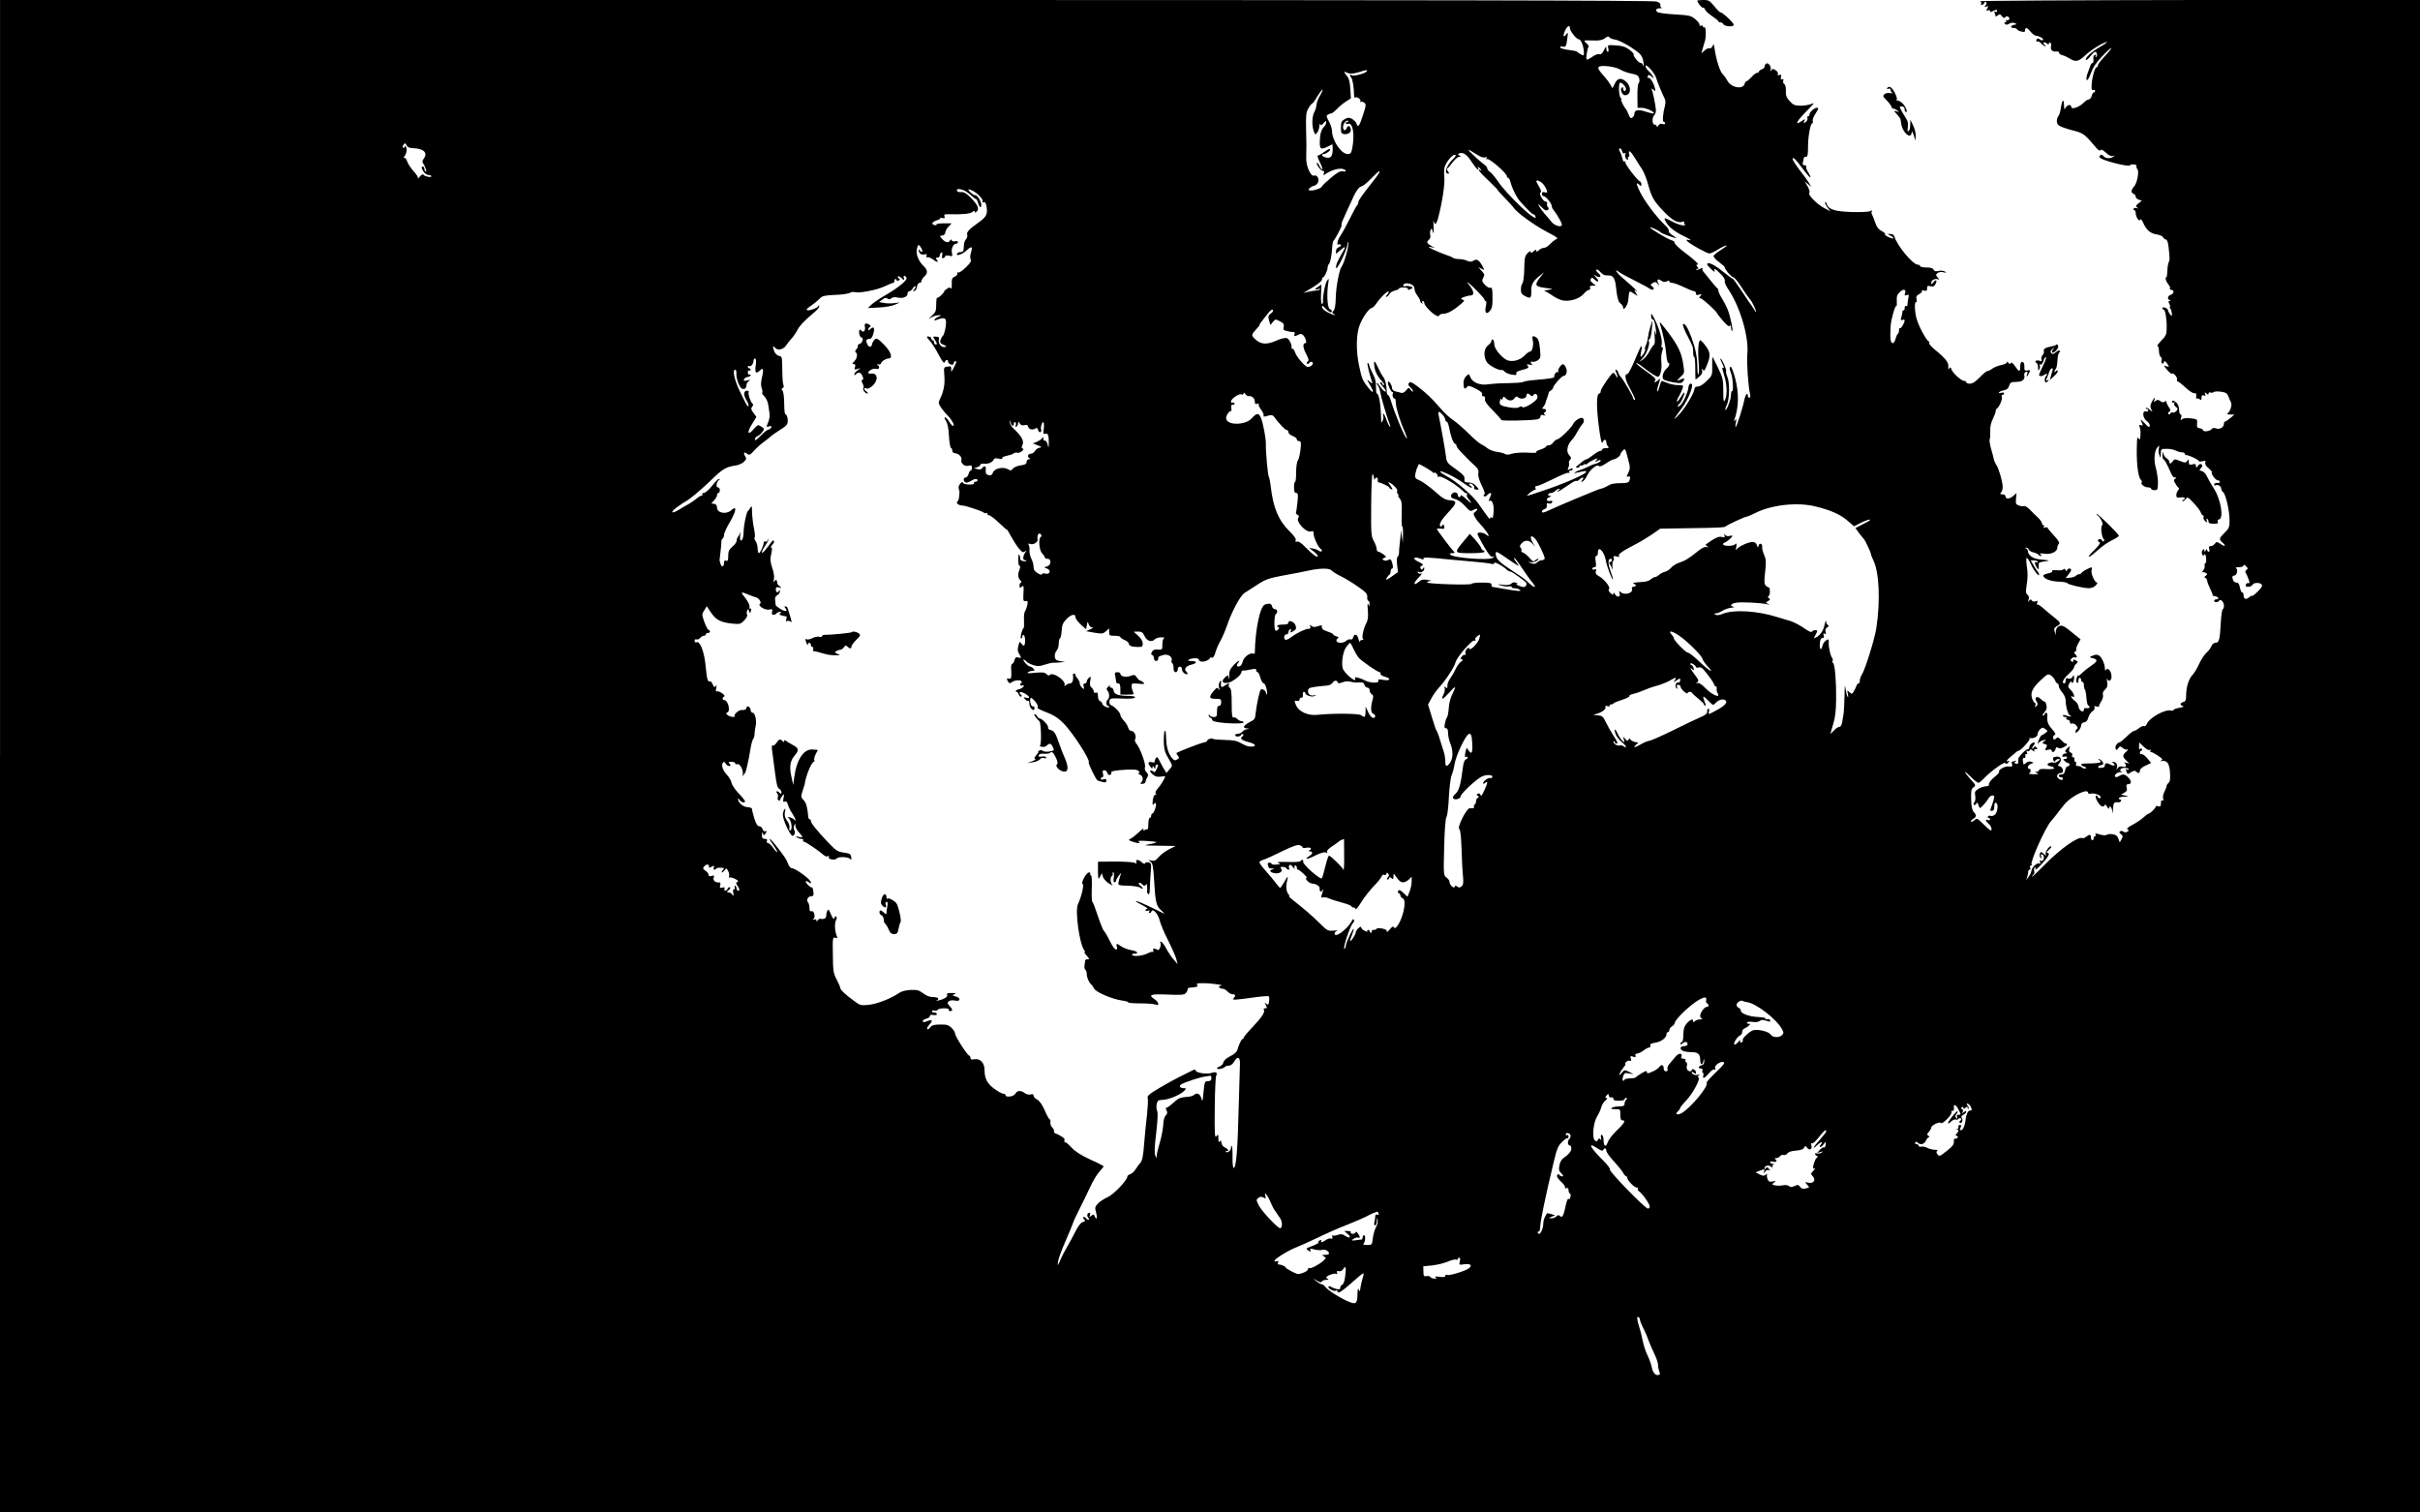 <?xml version="1.0" standalone="no"?>
<!DOCTYPE svg PUBLIC "-//W3C//DTD SVG 20010904//EN"
 "http://www.w3.org/TR/2001/REC-SVG-20010904/DTD/svg10.dtd">
<svg version="1.0" xmlns="http://www.w3.org/2000/svg"
 width="1728pt" height="1080pt" viewBox="0 0 1728 1080"
 preserveAspectRatio="xMidYMid meet">
<g transform="translate(0,1080) scale(0.1,-0.1)"
fill="#000000" stroke="none">
<path d="M0 5400 l0 -5400 8640 0 8640 0 0 5400 0 5401 -1577 -1 c-868 -1
-1571 -5 -1564 -9 8 -5 11 -14 7 -20 -5 -7 -1 -9 8 -5 9 3 16 10 16 16 0 5 5
6 10 3 8 -5 7 -12 -2 -23 -11 -13 -10 -15 5 -9 15 6 16 4 7 -13 -9 -16 -8 -18
5 -14 8 4 15 1 15 -5 0 -8 5 -9 19 -1 25 13 31 13 31 -1 0 -5 -5 -7 -12 -3 -8
5 -9 2 -5 -10 4 -10 7 -20 7 -23 0 -3 7 0 15 7 13 11 18 10 30 -6 11 -14 17
-16 23 -7 10 15 37 0 28 -16 -4 -6 -12 -8 -18 -5 -7 4 -8 2 -4 -4 4 -7 2 -12
-5 -12 -9 0 -10 -3 -2 -11 8 -8 16 -7 30 2 13 7 28 9 39 4 18 -8 17 -9 -3 -12
-28 -5 -31 -23 -4 -23 11 0 21 -4 23 -9 2 -5 15 -13 31 -16 21 -6 27 -4 27 9
0 24 16 19 40 -11 11 -14 28 -27 38 -28 25 -2 58 -22 50 -31 -4 -4 -14 -2 -21
4 -14 12 -27 7 -27 -10 0 -5 4 -7 9 -4 4 3 16 -3 26 -14 10 -11 23 -20 29 -20
6 0 4 4 -4 10 -8 5 -11 12 -7 16 3 4 13 1 22 -6 11 -9 15 -9 15 -1 0 7 5 9 10
6 6 -4 8 -14 6 -23 -8 -25 7 -43 35 -40 14 2 23 -2 22 -8 -1 -7 9 -15 23 -18
15 -4 37 -14 51 -23 43 -28 65 -24 113 22 42 40 133 95 155 95 5 0 -17 -16
-50 -35 -60 -34 -111 -82 -100 -93 3 -4 17 8 31 26 14 18 29 32 34 32 13 0 20
-29 8 -36 -7 -5 -8 -2 -3 6 5 8 3 11 -6 8 -9 -3 -13 -15 -11 -31 2 -15 -1 -27
-6 -27 -5 0 -12 -8 -15 -17 -4 -10 -13 -35 -20 -55 -8 -20 -11 -42 -7 -49 5
-7 16 11 30 48 16 44 38 77 82 122 33 35 62 60 64 58 3 -3 -18 -28 -45 -57
-28 -29 -51 -59 -51 -67 0 -7 -4 -13 -8 -13 -13 0 -32 -64 -36 -118 -3 -40 -1
-49 10 -45 8 3 14 0 14 -6 0 -6 -4 -11 -9 -11 -5 0 -12 -11 -15 -25 -4 -14
-13 -25 -21 -25 -8 0 -24 -11 -37 -24 -30 -31 -88 -51 -88 -30 0 20 -27 18
-39 -3 -10 -17 -11 -16 -12 2 -1 11 -2 26 -2 33 1 6 -3 12 -7 12 -4 0 -10 -21
-14 -46 -3 -26 -10 -52 -15 -58 -18 -23 -19 -55 -2 -70 10 -9 53 -25 97 -36
82 -21 87 -25 171 -124 16 -19 27 -26 32 -18 4 7 17 1 38 -18 21 -20 38 -28
50 -24 15 5 16 4 3 -5 -22 -16 -56 -13 -70 4 -10 12 -16 13 -24 5 -8 -8 -7
-13 4 -20 38 -24 210 -65 210 -50 0 4 11 7 25 6 14 0 23 -6 21 -12 -2 -6 0
-16 6 -22 14 -14 -1 -98 -23 -123 -23 -27 -24 -45 -4 -53 8 -3 15 -12 15 -20
0 -8 10 -18 22 -22 l22 -7 -24 -19 c-20 -16 -22 -21 -9 -30 11 -8 11 -9 -3 -4
-10 3 -20 1 -23 -4 -4 -6 -1 -10 4 -10 6 0 11 -10 11 -22 1 -30 26 -65 33 -46
3 7 11 -2 20 -22 23 -53 51 -76 96 -84 23 -3 44 -13 47 -21 4 -8 12 -15 19
-15 9 0 16 -20 20 -57 9 -83 9 -86 0 -108 -5 -11 -9 -39 -9 -62 -1 -24 -4 -43
-7 -43 -12 0 -3 -30 14 -51 10 -11 15 -24 12 -29 -4 -6 1 -10 9 -10 23 0 20
-28 -4 -35 -22 -7 -27 -31 -7 -38 9 -4 9 -6 -1 -6 -10 -1 -10 -6 -2 -21 6 -11
8 -20 4 -20 -3 0 -2 -6 3 -12 5 -7 10 -24 11 -37 1 -22 0 -22 -13 -5 -8 11
-15 24 -15 30 0 13 -40 27 -40 14 0 -5 5 -10 11 -12 11 -4 22 -70 20 -137 0
-37 -6 -51 -38 -83 -20 -21 -33 -38 -28 -38 6 0 10 -16 11 -36 0 -20 6 -39 13
-43 6 -4 9 -15 6 -23 -4 -9 -2 -19 4 -23 6 -3 11 -1 11 4 0 18 14 13 28 -10
12 -19 12 -20 -10 -14 -21 7 -20 6 7 -27 17 -19 32 -31 35 -26 8 11 42 -31 35
-43 -4 -5 0 -12 9 -15 8 -3 33 -23 56 -45 23 -22 49 -38 58 -37 13 2 16 -3 14
-21 -1 -14 1 -22 4 -18 4 4 13 2 21 -4 10 -9 13 -7 13 11 0 16 4 21 16 16 12
-5 15 -2 10 10 -5 14 -4 15 9 4 12 -10 15 -10 15 0 0 7 6 10 14 7 7 -3 17 -2
22 3 5 5 28 6 52 3 35 -5 45 -11 53 -32 5 -14 13 -34 19 -43 10 -18 -4 -66
-25 -80 -5 -4 4 -8 20 -8 l30 0 -29 -25 c-16 -14 -33 -25 -38 -25 -4 0 -8 -7
-8 -16 0 -25 -31 -43 -56 -33 -16 5 -26 4 -34 -7 -14 -15 -60 -19 -60 -5 0 5
-10 11 -22 13 -19 2 -22 8 -20 34 3 30 2 31 -45 37 -29 3 -53 1 -62 -6 -11
-10 -13 -8 -7 11 5 13 3 22 -3 22 -6 0 -11 15 -11 33 0 20 -8 41 -18 50 -21
20 -32 22 -32 6 0 -5 5 -7 12 -3 7 5 8 3 4 -5 -5 -7 0 -18 10 -26 16 -11 16
-15 5 -29 -8 -9 -20 -15 -27 -12 -7 3 -15 0 -17 -7 -2 -7 -8 -8 -13 -4 -5 4
-2 12 5 17 12 7 11 13 -5 37 -10 15 -17 32 -16 37 2 5 -3 4 -10 -1 -10 -8 -18
-8 -32 3 -15 11 -22 11 -35 1 -12 -10 -14 -9 -8 6 10 28 -1 20 -18 -13 -12
-24 -13 -35 -4 -53 12 -22 12 -22 -10 -3 -11 11 -24 16 -28 13 -3 -4 -1 -7 5
-7 7 0 12 -5 12 -11 0 -6 -8 -9 -18 -7 -27 8 -22 -48 6 -68 12 -8 22 -22 22
-30 0 -21 -7 -18 -41 19 -21 22 -27 25 -20 10 15 -29 14 -36 -4 -29 -12 4 -13
2 -7 -12 7 -14 9 -49 3 -87 -1 -5 -6 -3 -11 5 -7 11 -10 5 -11 -25 -6 -137 6
-248 27 -270 7 -7 10 -15 7 -19 -11 -11 19 -36 43 -36 13 0 24 -4 24 -10 0 -5
11 -10 24 -10 22 0 24 4 25 53 0 28 -7 76 -15 105 -17 58 -11 126 13 150 12
13 13 11 8 -10 -3 -13 -2 -35 4 -48 9 -24 10 -23 10 10 1 34 2 35 44 35 23 0
52 -6 64 -13 12 -6 31 -12 42 -12 12 0 21 -4 21 -10 0 -5 5 -10 12 -10 19 0
88 -33 88 -42 0 -5 12 -5 27 -2 21 6 25 4 20 -9 -4 -10 4 -25 23 -40 16 -14
27 -27 24 -30 -9 -9 27 -57 42 -57 8 0 14 -4 14 -10 0 -5 -3 -9 -7 -9 -19 3
-33 -2 -33 -12 0 -5 4 -8 9 -5 15 9 41 -5 41 -21 0 -9 6 -21 14 -27 19 -15 46
-134 46 -200 0 -50 -3 -59 -35 -90 -41 -41 -42 -47 -15 -71 28 -25 18 -31 -15
-9 -26 17 -28 17 -40 1 -7 -9 -20 -17 -29 -17 -13 0 -16 -5 -11 -20 4 -11 2
-20 -4 -20 -6 0 -11 6 -11 13 0 8 -4 7 -10 -3 -8 -13 -10 -13 -10 -1 0 11 -3
12 -11 4 -7 -7 -9 -20 -5 -30 6 -13 9 -15 15 -4 6 9 10 2 13 -20 3 -19 1 -37
-4 -40 -6 -4 -8 -13 -6 -20 3 -8 -2 -23 -11 -33 -9 -11 -11 -17 -6 -13 6 3 17
1 25 -4 13 -8 13 -10 0 -20 -11 -8 -12 -12 -2 -16 6 -2 12 -11 12 -19 0 -8 10
-34 21 -57 12 -23 20 -44 18 -47 -2 -3 6 -6 19 -8 24 -4 31 -22 7 -22 -8 0
-15 -4 -15 -10 0 -13 27 -13 35 0 11 17 35 -9 35 -36 0 -13 -4 -24 -9 -24 -4
0 -11 -46 -14 -102 -6 -118 -12 -138 -38 -138 -12 0 -23 -10 -29 -25 -5 -13
-21 -35 -36 -47 -14 -13 -37 -48 -51 -78 -13 -30 -35 -66 -48 -80 -27 -29 -45
-87 -45 -146 0 -33 -4 -43 -20 -47 -25 -6 -26 -24 -2 -29 9 -3 -2 -8 -25 -12
-24 -4 -43 -11 -43 -16 0 -4 -8 -6 -17 -4 -44 12 -158 -53 -175 -98 -4 -11
-12 -16 -18 -13 -6 3 -22 -3 -36 -14 -15 -12 -32 -21 -38 -21 -6 0 -29 -18
-51 -40 -22 -21 -44 -39 -48 -40 -17 -1 -37 -29 -31 -45 6 -14 8 -14 19 2 12
16 15 16 32 2 10 -9 25 -14 33 -11 8 2 5 -4 -7 -15 -29 -25 -29 -37 0 -64 l22
-21 -25 6 c-14 3 -19 3 -12 0 6 -3 12 -12 12 -20 0 -10 -7 -13 -24 -8 -17 4
-27 0 -36 -13 -10 -16 -10 -15 -4 6 6 23 -7 41 -31 41 -5 0 -3 -4 5 -10 21
-13 5 -23 -18 -11 -28 15 -42 14 -42 -4 0 -8 -7 -16 -15 -16 -8 -1 -19 -2 -25
-3 -5 -1 -9 4 -7 9 1 6 7 10 14 10 6 0 15 3 19 7 9 9 -15 38 -30 37 -7 0 -6
-2 2 -6 6 -2 12 -8 12 -13 0 -8 -41 -12 -107 -12 -38 1 -44 -12 -10 -23 14 -4
18 -8 9 -12 -8 -3 -19 0 -25 6 -6 6 -20 11 -30 11 -13 0 -17 5 -13 15 3 8 1
15 -5 15 -5 0 -9 8 -7 18 2 9 -2 16 -9 15 -7 -2 -10 4 -7 12 4 8 -1 18 -10 21
-12 4 -15 13 -10 28 7 21 6 21 -15 2 -16 -15 -18 -21 -9 -28 10 -6 9 -8 -3 -8
-9 0 -19 -6 -22 -14 -4 -10 0 -12 14 -9 10 3 19 0 19 -6 0 -6 -7 -11 -16 -11
-14 0 -14 -2 0 -15 8 -8 20 -15 26 -15 6 0 10 -6 7 -12 -2 -7 -9 -12 -15 -11
-5 1 -12 -11 -16 -27 -4 -22 -11 -30 -26 -30 -11 0 -20 -4 -20 -10 0 -5 7 -10
15 -10 8 0 15 -4 15 -10 0 -14 -19 -12 -35 4 -15 15 -2 36 22 36 22 0 15 41
-7 47 -19 5 -19 7 -5 23 21 24 9 51 -21 47 -26 -3 -29 -9 -20 -30 5 -9 7 -9
12 1 3 6 13 12 22 12 15 -1 14 -3 -3 -16 -11 -8 -25 -12 -32 -10 -16 6 -43 -3
-43 -14 0 -5 10 -10 22 -12 12 -2 23 -7 25 -13 2 -6 -18 -9 -52 -7 -35 3 -55
0 -55 -7 0 -6 -8 -11 -17 -12 -15 0 -15 -2 2 -9 15 -6 9 -9 -25 -9 -25 1 -39
3 -32 6 14 6 16 33 2 33 -20 0 -10 29 13 36 21 7 21 7 2 14 -13 5 -26 2 -38
-8 -9 -8 -17 -13 -18 -11 0 2 -2 14 -5 26 -2 15 1 22 9 20 7 -1 11 6 9 17 -2
10 1 15 7 11 7 -4 8 0 4 11 -4 11 -3 15 4 11 6 -4 13 -1 16 5 3 10 8 9 22 -2
11 -9 16 -10 11 -2 -5 8 -1 12 10 12 14 0 15 3 6 12 -10 10 -15 10 -22 -2 -5
-8 -10 -10 -10 -4 0 5 5 15 12 22 6 6 9 15 5 18 -9 9 -37 -15 -37 -32 0 -8 -5
-14 -10 -14 -16 0 -71 -57 -69 -72 3 -28 -1 -37 -17 -31 -13 5 -13 8 -2 15 9
7 8 8 -5 4 -10 -3 -20 -6 -22 -6 -2 0 -1 -8 2 -18 4 -16 0 -18 -24 -15 -27 4
-80 -27 -68 -39 3 -3 -13 -20 -35 -38 -22 -18 -39 -40 -38 -49 2 -11 -5 -16
-23 -16 -14 -1 -39 -9 -54 -19 -23 -15 -26 -23 -21 -48 3 -18 1 -37 -5 -45 -7
-7 -9 -17 -5 -20 4 -4 11 -1 17 7 7 12 10 11 15 -7 4 -13 9 -23 12 -23 7 0 50
48 62 70 12 22 40 27 40 8 -1 -7 -7 -31 -15 -53 -18 -49 -18 -45 0 -45 10 0
15 10 15 31 0 20 4 29 13 26 17 -6 12 -63 -7 -83 -9 -9 -23 -13 -31 -10 -8 3
-17 1 -20 -4 -4 -6 -1 -10 4 -10 6 0 11 -5 11 -11 0 -6 -7 -9 -15 -5 -21 8
-19 -6 5 -27 19 -16 28 -47 14 -47 -3 0 -27 20 -52 45 -43 43 -46 44 -64 28
-10 -9 -21 -14 -24 -10 -3 3 3 12 15 19 25 16 26 26 4 50 -11 13 -17 39 -18
91 -2 61 1 74 17 85 18 13 17 16 -22 58 -53 58 -51 69 3 16 23 -23 47 -42 53
-42 6 0 21 12 35 26 51 55 151 127 158 115 6 -9 11 -8 21 4 11 13 10 15 -6 9
-12 -3 -5 7 16 26 47 41 58 50 66 50 13 0 83 77 76 85 -4 4 0 6 8 4 24 -4 50
12 50 31 0 9 8 24 18 33 15 13 19 14 36 1 20 -14 20 -14 0 -29 -10 -8 -22 -15
-25 -15 -3 0 -11 -11 -17 -25 -13 -29 -16 -46 -4 -29 4 6 18 14 32 18 23 6 24
6 7 -7 -17 -14 -16 -15 4 -20 17 -5 19 -9 9 -27 -10 -19 -9 -20 14 -14 16 4
26 2 26 -5 0 -19 22 -12 27 9 4 15 9 18 18 10 8 -6 20 -6 38 3 27 12 36 27 17
27 -5 0 -20 12 -33 26 -16 17 -27 22 -31 15 -4 -6 -11 -11 -17 -11 -14 0 -11
28 3 32 9 3 2 18 -20 42 -30 34 -37 55 -33 99 1 9 -3 17 -8 17 -6 0 -11 -4
-11 -10 0 -5 -5 -10 -12 -10 -6 0 -2 10 9 23 15 15 20 30 16 50 -3 15 -9 27
-14 27 -5 0 -17 8 -28 19 -25 25 -48 12 -30 -17 11 -18 11 -24 0 -34 -12 -11
-13 -10 -8 4 4 10 2 18 -2 18 -5 0 -14 14 -20 30 -15 43 0 76 61 133 48 45 52
47 74 33 12 -9 25 -25 29 -36 3 -11 11 -20 16 -20 5 0 9 -8 9 -17 0 -10 11
-31 25 -47 15 -17 25 -42 25 -60 0 -44 19 -106 32 -106 6 0 9 -2 6 -5 -3 -3
-17 -1 -32 4 -17 7 -26 7 -26 1 0 -6 7 -10 16 -10 8 0 12 -4 9 -10 -3 -5 1
-10 9 -10 9 0 16 -7 16 -16 0 -10 6 -14 14 -11 18 7 52 -28 37 -38 -6 -3 -11
-13 -11 -21 0 -10 5 -9 20 6 11 11 20 29 20 39 0 13 8 21 22 23 15 2 24 13 30
35 5 18 18 37 29 44 12 6 18 17 15 25 -4 12 -1 14 14 9 11 -4 19 -3 18 2 -1 4
6 20 16 35 10 15 15 35 12 46 -4 12 1 25 15 38 16 14 19 26 15 54 -3 19 -3 29
0 23 12 -27 33 -13 31 20 -2 36 -27 63 -39 44 -5 -8 -8 -5 -8 7 0 33 -22 82
-41 94 -14 9 -25 9 -46 0 -25 -10 -26 -12 -8 -16 46 -10 46 -23 1 -53 -24 -16
-55 -41 -70 -55 -14 -15 -26 -23 -27 -18 0 5 -5 -2 -10 -15 -6 -16 -6 -28 1
-35 7 -7 10 -3 10 12 0 12 5 22 10 22 6 0 10 -7 10 -15 0 -8 5 -15 10 -15 6 0
10 -11 10 -23 0 -13 3 -27 7 -31 4 -4 9 -30 11 -59 2 -29 8 -53 13 -55 18 -7
8 -24 -11 -19 -13 3 -20 0 -20 -10 0 -27 -35 -9 -38 20 -2 16 -14 34 -28 43
-22 15 -36 43 -14 29 20 -12 9 25 -13 47 -22 21 -23 26 -11 48 8 14 14 19 14
12 0 -7 4 -10 10 -7 5 3 10 18 10 33 -1 24 -2 25 -11 9 -7 -12 -17 -16 -30
-12 -15 5 -19 2 -19 -14 0 -12 -4 -21 -10 -21 -22 0 -8 32 30 66 22 20 40 42
40 49 0 7 7 18 15 25 13 11 13 15 3 21 -18 12 -30 11 -23 -1 3 -6 -1 -7 -10
-4 -12 5 -13 9 -4 21 7 7 18 12 26 9 16 -7 17 6 1 23 -11 11 -10 14 0 18 6 3
10 9 7 13 -3 5 3 23 13 42 l18 33 -40 32 c-23 18 -46 37 -52 42 -5 4 -19 13
-30 19 -25 13 -54 -6 -55 -39 l-1 -24 -7 25 c-6 20 -3 28 16 38 31 17 29 26
-14 59 -20 15 -55 45 -78 65 -23 21 -45 35 -49 31 -4 -4 -4 1 0 12 6 15 4 17
-11 11 -11 -4 -22 -2 -27 6 -6 10 -10 10 -19 -2 -8 -12 -9 -10 -4 8 5 15 2 28
-8 35 -13 10 -13 22 -5 75 7 41 8 82 1 122 -5 34 -6 63 -2 66 4 2 17 -16 28
-40 19 -45 61 -99 61 -80 0 6 -4 14 -8 20 -5 5 -19 25 -30 45 l-22 37 25 0
c14 0 25 -5 25 -10 0 -5 -4 -6 -10 -3 -15 9 -12 -17 5 -39 13 -17 14 -17 12
10 -2 27 1 29 43 35 25 3 36 7 25 8 -11 1 -40 4 -65 7 -45 5 -80 31 -80 59 0
7 -6 16 -12 18 -10 4 -10 6 0 6 7 1 15 -5 18 -13 3 -8 19 -18 35 -21 16 -4 31
-11 34 -16 4 -5 12 -9 18 -9 7 0 6 4 -3 11 -11 8 -4 9 28 5 47 -7 92 14 92 43
0 9 5 22 11 28 7 7 -3 24 -35 59 -25 26 -46 52 -46 56 0 4 -7 4 -17 1 -11 -4
-14 -3 -9 5 4 7 2 12 -3 12 -6 0 -11 6 -11 14 0 8 -14 27 -31 43 -17 15 -43
41 -57 56 -14 15 -32 25 -39 23 -7 -3 -24 -1 -37 4 -22 8 -24 14 -21 49 l4 40
-22 -19 c-25 -24 -57 -26 -57 -5 0 9 -9 15 -22 15 -17 0 -19 3 -10 12 7 7 12
26 12 42 0 36 -30 137 -46 157 -6 8 -14 25 -17 39 -3 14 -12 49 -21 79 -8 30
-12 59 -9 64 4 6 5 32 4 58 -1 32 5 61 19 88 11 22 20 47 20 55 0 8 3 16 8 18
15 7 42 67 36 82 -3 9 -1 16 5 16 6 0 11 5 11 11 0 6 -9 8 -21 4 -13 -4 -19
-3 -15 3 3 5 19 12 36 15 21 5 31 14 36 32 3 14 14 26 23 26 9 1 29 2 44 3 31
2 49 22 41 47 -2 10 2 19 11 23 13 5 15 1 9 -17 -8 -25 -2 -22 15 10 10 20 9
21 -12 18 -20 -4 -23 -1 -22 28 0 22 -5 32 -15 32 -10 0 -15 -10 -15 -32 0
-42 -7 -41 -36 1 -16 24 -26 31 -31 23 -6 -9 -11 -8 -18 3 -6 9 -10 10 -10 3
0 -7 -17 -15 -37 -19 -21 -4 -50 -15 -65 -25 -14 -11 -31 -19 -38 -19 -6 0
-31 -20 -54 -45 -30 -31 -52 -45 -70 -45 -14 0 -26 5 -26 10 0 6 -7 10 -15 10
-20 0 -83 57 -91 83 -5 16 -8 17 -16 6 -6 -10 -8 -7 -6 13 3 29 -21 60 -96
121 -25 21 -44 42 -41 47 3 4 2 10 -3 12 -17 7 -72 109 -86 160 -16 54 -17
130 -3 121 4 -3 5 6 2 19 -5 19 -1 27 19 38 14 7 23 17 19 23 -3 5 3 6 16 2
17 -5 21 -2 21 15 0 19 4 21 25 16 18 -5 27 -1 35 15 15 28 4 38 -15 13 -13
-17 -14 -17 -15 -2 0 19 33 33 52 22 7 -4 5 2 -5 13 -15 18 -16 22 -2 33 9 7
26 10 42 6 23 -5 25 -4 10 5 -10 6 -31 8 -46 4 -21 -4 -30 -2 -34 9 -5 11 -20
16 -52 16 -25 0 -45 5 -45 10 0 6 -7 10 -16 10 -35 0 -148 135 -168 203 -3 10
-15 17 -28 16 l-23 0 23 -11 c12 -6 22 -15 22 -19 0 -5 -16 -1 -36 8 -19 10
-31 19 -24 21 6 2 -4 11 -22 21 -24 12 -37 28 -48 61 -8 25 -19 51 -23 58 -5
6 -5 17 -1 23 4 8 1 8 -12 1 -11 -5 -70 -8 -132 -6 -120 4 -166 18 -178 57 -3
10 -8 16 -12 13 -3 -4 4 -19 16 -36 l22 -29 -42 22 c-54 28 -122 97 -109 110
6 6 1 23 -12 46 l-21 36 24 -20 24 -20 -18 30 c-10 17 -33 48 -50 70 -35 44
-66 91 -66 100 0 19 24 -4 69 -66 29 -39 55 -69 58 -66 3 3 -4 18 -14 34 -11
15 -18 34 -16 41 3 6 -3 12 -12 12 -13 0 -16 6 -11 23 3 12 6 25 6 30 0 4 7 7
15 7 12 0 15 14 15 70 0 76 17 170 31 170 4 0 6 7 3 15 -4 9 6 33 20 55 23 35
24 40 8 40 -18 0 -52 -32 -52 -50 0 -6 -4 -10 -10 -10 -5 0 -7 -6 -4 -13 3 -8
-3 -20 -12 -28 -16 -12 -17 -12 -11 5 7 18 6 18 -17 2 -57 -37 -40 -4 40 77
49 49 54 57 29 45 -16 -7 -52 -13 -79 -13 -42 1 -53 6 -77 33 -23 25 -29 41
-27 73 1 24 -4 44 -12 49 -7 4 -10 15 -7 23 4 11 1 14 -8 11 -10 -4 -12 0 -8
15 4 17 2 20 -11 15 -11 -4 -15 -2 -11 7 3 8 -4 20 -16 27 -18 12 -23 12 -31
0 -8 -10 -9 -9 -5 4 7 21 -16 53 -31 44 -7 -4 -12 -13 -12 -21 0 -7 -9 -17
-20 -20 -11 -3 -20 -11 -20 -16 0 -5 -6 -9 -13 -9 -8 0 -26 -14 -40 -30 -15
-16 -31 -30 -36 -30 -5 0 -11 -9 -14 -19 -11 -43 -98 -27 -123 23 -9 17 -24
38 -33 46 -19 17 -46 99 -57 175 -6 41 -8 46 -15 27 -5 -12 -14 -19 -21 -17
-8 3 -24 -4 -36 -15 l-23 -21 7 28 c4 15 11 38 15 51 13 33 11 115 -1 107 -5
-3 -10 -1 -10 5 0 7 -7 10 -14 7 -9 -4 -13 -1 -11 6 2 7 -11 24 -30 40 -31 25
-42 28 -146 34 -68 4 -119 11 -126 18 -15 15 -7 25 21 26 12 0 16 3 9 5 -7 3
-10 11 -7 18 3 9 -7 18 -27 25 -23 8 -1609 11 -5930 11 l-5899 0 0 -5400z
m11210 5199 c0 -20 46 -79 62 -79 17 0 38 -52 38 -98 0 -20 -2 -21 -22 -10
-13 7 -25 16 -28 19 -3 4 -31 9 -62 13 -32 4 -58 12 -58 18 0 6 9 8 20 5 21
-5 25 2 33 72 4 31 3 32 -9 16 -22 -29 -26 -11 -8 28 16 33 34 41 34 16z m284
-68 c3 -4 21 -11 40 -14 20 -3 69 -27 111 -54 63 -41 76 -54 86 -87 5 -21 8
-41 5 -44 -3 -3 -6 0 -6 6 0 7 -6 12 -14 12 -16 0 -59 54 -50 62 2 3 -12 18
-31 33 -28 21 -50 28 -97 31 -60 4 -60 4 -54 -21 4 -14 2 -25 -4 -25 -5 0 -10
10 -10 23 0 19 -3 17 -17 -11 -11 -24 -21 -32 -34 -29 -10 3 -32 -6 -50 -19
-18 -13 -35 -21 -39 -19 -8 5 4 82 14 92 3 3 -4 14 -16 24 -24 22 -23 22 52
20 36 -2 62 3 75 13 23 18 32 19 39 7z m332 -288 c6 -23 34 -92 63 -153 4 -8
4 -28 0 -43 -15 -54 -20 -117 -9 -117 5 0 10 -5 10 -11 0 -6 -8 -8 -19 -4 -13
4 -23 0 -30 -12 -6 -10 -11 -12 -11 -5 0 6 -7 12 -15 12 -19 0 -20 53 -2 68 7
6 12 24 11 39 -4 42 -23 133 -31 146 -4 7 2 5 12 -3 17 -14 18 -13 11 14 -9
37 -36 77 -47 70 -5 -3 -6 2 -3 11 6 14 9 14 27 -2 19 -17 20 -17 9 2 -5 11
-20 29 -31 39 -12 11 -21 26 -21 34 0 24 68 -52 76 -85z m-254 59 c18 -11 52
-23 75 -27 24 -4 46 -12 50 -18 12 -19 13 -40 3 -52 -5 -6 -9 -48 -8 -93 l1
-82 29 0 c31 0 88 -25 88 -39 0 -4 -25 1 -56 11 -57 19 -84 14 -84 -17 0 -7
-6 -18 -14 -24 -11 -9 -16 -5 -27 21 -7 18 -15 35 -18 38 -13 11 -42 70 -35
70 5 0 3 5 -4 12 -14 14 -16 108 -3 108 15 0 41 -30 41 -46 0 -8 -4 -14 -10
-14 -5 0 -10 8 -10 17 0 12 -3 14 -11 6 -13 -13 5 -53 24 -53 43 0 48 59 10
95 -36 33 -64 29 -83 -13 l-16 -32 -16 27 c-9 16 -25 37 -35 48 -48 54 -54 65
-48 76 11 17 118 5 157 -19z m-1812 -9 c0 -15 -98 -41 -109 -30 -7 7 -11 7
-11 1 0 -5 4 -14 9 -19 9 -9 19 -72 20 -129 1 -11 4 -16 7 -13 11 10 45 -13
38 -25 -4 -6 -3 -9 2 -5 5 3 16 0 25 -6 15 -11 14 -19 -9 -90 -25 -78 -36 -92
-46 -59 -4 11 -18 25 -32 33 -22 11 -29 11 -52 -2 -23 -13 -27 -21 -27 -59 0
-41 2 -45 26 -48 30 -3 52 18 43 42 -8 20 -20 21 -28 1 -9 -23 -26 -18 -26 9
0 24 26 54 37 42 3 -3 1 -6 -5 -6 -7 0 -12 -4 -12 -10 0 -5 6 -7 14 -4 35 13
51 -72 32 -173 -7 -36 -12 -43 -32 -43 -47 0 -112 95 -113 167 -1 17 -11 48
-23 68 -17 31 -19 38 -7 46 8 5 19 9 25 9 5 0 23 14 40 31 16 17 45 42 65 54
l35 23 -4 68 c-3 50 -10 75 -23 90 -21 23 -25 39 -7 28 20 -13 50 -12 93 1 50
16 55 17 55 8z m-335 -176 c-14 -24 -25 -55 -25 -68 -1 -13 -7 -35 -15 -49
-17 -30 -19 -98 -4 -137 10 -27 11 -27 25 -9 8 11 14 31 15 45 0 14 3 20 6 13
3 -9 10 -7 24 9 15 17 19 19 19 6 0 -8 -6 -22 -13 -29 -22 -22 -31 -50 -33
-105 -2 -59 7 -65 60 -38 15 8 29 15 30 15 1 0 2 -18 2 -40 -1 -48 -15 -63
-50 -54 -26 6 -36 24 -13 24 17 1 52 28 44 36 -3 3 -21 -6 -40 -20 -19 -14
-39 -26 -46 -26 -7 0 -1 -20 14 -50 14 -27 21 -50 17 -50 -5 0 -14 12 -21 26
-6 15 -14 24 -17 21 -9 -8 27 -57 42 -57 9 0 11 -6 7 -17 -7 -17 -5 -17 17 -2
39 25 90 39 116 33 31 -8 31 -23 1 -17 -17 3 -40 -9 -85 -48 -34 -29 -62 -55
-62 -59 0 -11 -49 -30 -77 -30 -21 0 -23 3 -14 14 7 8 22 17 35 20 13 3 26 16
29 28 7 25 -10 51 -29 44 -24 -9 -58 65 -57 124 2 70 2 104 -1 210 -2 98 0
119 17 147 10 18 22 33 26 33 4 0 20 22 36 50 17 27 34 50 38 50 4 0 -4 -20
-18 -43z m-6477 -375 c79 -3 109 -33 77 -76 -9 -12 -11 -23 -5 -31 15 -18 31
-67 20 -60 -6 3 -10 13 -10 21 0 8 -4 14 -10 14 -14 0 -12 -12 6 -38 8 -12 24
-22 35 -22 10 0 19 -4 19 -9 0 -11 -49 -1 -57 12 -3 5 -14 0 -25 -14 -11 -13
-17 -19 -14 -12 4 6 -10 28 -29 48 -19 21 -40 52 -47 71 -6 19 -16 30 -22 27
-7 -5 -7 -2 0 8 17 21 23 55 13 70 -7 11 -9 11 -9 1 0 -7 -5 -10 -10 -7 -8 5
-7 12 2 22 11 13 13 13 21 -4 6 -14 19 -20 45 -21z m8635 -23 c4 -13 10 -18
18 -13 7 4 10 3 6 -4 -9 -13 2 -42 15 -42 5 0 6 5 3 10 -3 6 -2 10 3 10 6 0 8
9 5 20 -9 35 11 21 41 -28 16 -26 39 -63 52 -82 12 -19 32 -67 42 -106 26 -94
40 -118 109 -191 61 -64 102 -88 136 -77 12 4 17 2 13 -4 -3 -6 0 -13 6 -15 7
-3 1 -6 -13 -6 -14 -1 -51 12 -82 29 -45 24 -55 26 -50 12 17 -43 60 -81 138
-119 40 -19 57 -31 40 -28 -27 6 -28 5 -15 -9 21 -21 139 -86 156 -86 8 0 31
10 52 23 38 24 72 39 72 33 0 -2 -20 -17 -45 -33 -25 -15 -47 -33 -49 -40 -3
-7 14 -26 37 -43 23 -17 42 -34 42 -38 0 -15 49 -72 62 -72 7 0 34 -32 59 -72
25 -39 53 -78 60 -86 14 -13 44 -77 44 -91 0 -3 -9 9 -20 27 -12 19 -25 39
-31 45 -5 7 -32 47 -60 90 -28 42 -53 77 -57 77 -4 0 -38 25 -75 55 -61 49
-107 69 -107 47 0 -4 14 -20 30 -35 17 -16 27 -22 24 -13 -10 25 4 19 42 -20
22 -21 33 -41 30 -50 -3 -9 7 -34 23 -57 85 -124 149 -339 138 -462 -6 -60 6
-235 19 -287 4 -18 2 -28 -5 -28 -6 0 -11 7 -11 16 0 28 -18 5 -25 -33 -9 -49
-55 -193 -62 -193 -2 0 -2 15 2 33 5 25 4 29 -5 17 -10 -12 -11 -12 -5 5 31
87 33 191 4 297 -12 43 -25 78 -30 78 -12 0 -11 -13 2 -47 13 -32 18 -133 7
-126 -5 2 -8 -11 -8 -30 0 -31 -39 -128 -40 -99 0 7 5 22 11 33 18 35 21 155
4 195 -8 20 -12 40 -10 45 6 8 -31 89 -40 89 -3 0 1 -13 10 -30 17 -34 19 -44
5 -35 -5 3 0 -20 10 -51 22 -64 25 -148 7 -181 -10 -18 -12 -8 -12 65 0 80 -3
94 -37 165 -20 42 -38 77 -40 77 -2 0 -3 -29 -2 -65 1 -64 0 -67 -39 -105 -24
-24 -49 -40 -63 -40 -13 0 -24 -6 -24 -13 0 -28 -62 -134 -106 -182 -54 -59
-48 -43 14 39 45 58 89 168 70 175 -13 5 -20 -5 -23 -31 -5 -35 -35 -101 -56
-121 -10 -10 -19 -13 -19 -8 0 5 5 13 11 17 13 8 42 74 36 81 -3 2 -14 -13
-26 -33 -12 -20 -24 -34 -27 -32 -3 3 4 21 15 39 10 19 22 44 26 57 6 20 3 22
-33 22 -22 0 -56 7 -75 15 -20 8 -39 15 -41 15 -3 0 -11 -19 -17 -42 -6 -24
-14 -38 -16 -32 -2 6 3 30 11 53 13 40 13 42 -3 27 -21 -19 -38 -21 -22 -3 8
11 -6 25 -65 66 -41 29 -73 55 -70 58 3 3 24 -10 48 -29 52 -41 94 -68 107
-68 16 0 29 55 24 103 -3 25 -1 59 5 76 8 22 8 31 0 31 -5 0 -7 7 -4 15 11 31
-18 132 -59 205 -15 25 -15 25 -15 3 0 -13 4 -23 9 -23 12 0 18 -19 25 -76 4
-40 3 -43 -4 -19 -7 24 -8 18 -5 -27 3 -31 1 -58 -5 -60 -5 -2 -20 -23 -32
-47 -13 -24 -35 -51 -48 -59 l-25 -16 27 30 c27 30 52 100 41 117 -3 5 -1 12
6 16 6 4 13 36 16 72 l5 64 -15 -45 c-8 -25 -16 -61 -18 -80 -2 -20 -9 -45
-15 -56 -6 -12 -9 -24 -5 -27 3 -4 -2 -18 -11 -33 -22 -33 -27 -28 -17 19 12
52 0 46 -23 -11 -39 -95 -67 -152 -75 -152 -23 0 -18 -37 12 -93 40 -74 50
-100 37 -92 -6 3 -10 10 -10 15 0 12 -70 131 -86 148 -7 6 -16 21 -19 32 -3
11 -11 20 -16 20 -6 0 -6 -7 1 -19 5 -11 10 -26 9 -33 0 -7 -5 -3 -11 10 -6
12 -15 21 -19 20 -15 -6 -89 -113 -89 -130 0 -10 -4 -18 -10 -18 -19 0 -22
-77 -7 -208 16 -128 24 -163 34 -134 7 18 23 14 23 -6 0 -10 5 -23 12 -30 9
-9 6 -12 -15 -12 -15 0 -27 -4 -27 -10 0 -5 -6 -10 -14 -10 -7 0 -30 -13 -51
-30 -21 -16 -42 -30 -47 -30 -5 0 -14 -5 -21 -10 -7 -6 -23 -19 -37 -30 -20
-16 -22 -19 -7 -20 9 0 17 5 17 12 0 6 3 8 7 5 3 -4 12 -2 20 4 7 6 13 8 13 4
0 -5 8 -2 18 7 9 8 30 20 46 27 27 11 28 11 15 -5 -13 -16 -12 -16 9 -5 12 7
22 8 22 2 0 -8 -30 -23 -50 -26 -3 0 -23 -9 -45 -20 -22 -10 -45 -20 -52 -21
-6 -1 -19 -7 -30 -13 -17 -11 -17 -12 2 -7 72 16 74 16 69 4 -6 -17 -169 -87
-306 -132 -58 -20 -109 -36 -113 -36 -4 0 5 10 21 23 16 12 32 21 36 20 4 -2
5 4 2 12 -4 10 0 15 11 15 10 0 62 23 117 50 54 28 104 48 110 44 7 -4 8 -3 4
4 -4 7 -1 12 8 12 9 0 16 5 16 10 0 7 -6 7 -20 0 -18 -10 -19 -8 -10 14 5 13
6 27 3 30 -3 3 0 12 7 21 11 13 10 19 -5 35 -12 14 -16 28 -12 50 6 28 12 38
43 73 6 7 19 28 29 47 10 19 24 40 31 48 17 16 18 38 4 47 -14 8 -59 -21 -67
-43 -10 -24 -94 -106 -112 -109 -9 -1 -22 -11 -30 -22 -7 -12 -22 -21 -32 -21
-11 0 -19 -4 -19 -8 0 -5 -18 -15 -40 -22 -23 -7 -36 -16 -30 -20 6 -4 -23 -5
-65 -2 -42 2 -91 -2 -110 -8 -23 -8 -40 -8 -48 -2 -7 5 -32 12 -56 15 -24 3
-56 15 -70 26 -14 12 -35 25 -47 30 -11 5 -52 40 -90 78 -38 38 -88 80 -110
95 -23 15 -64 52 -90 84 -61 71 -95 103 -161 154 -41 31 -54 36 -62 26 -8 -10
-6 -18 9 -31 11 -10 20 -23 20 -29 0 -6 -8 -2 -16 9 -15 20 -15 20 -34 -3 -10
-12 -24 -20 -32 -18 -7 2 -25 7 -40 10 -18 4 -28 13 -28 24 0 24 -29 64 -30
41 0 -20 23 -69 33 -69 5 0 6 -4 3 -9 -8 -12 4 -42 13 -37 4 3 8 -13 8 -34 2
-37 31 -131 67 -212 9 -21 14 -38 11 -38 -12 0 -81 163 -115 273 -6 20 -15 37
-20 37 -4 0 -8 10 -8 23 0 42 -11 90 -26 106 -7 9 -23 37 -35 64 -25 55 -33
59 -28 14 5 -40 21 -73 55 -109 14 -16 20 -28 14 -28 -7 0 -12 5 -12 10 0 6
-5 10 -12 10 -6 0 -2 -10 9 -22 28 -32 37 -49 21 -43 -7 3 -22 18 -33 35 -11
16 -21 27 -24 25 -2 -3 2 -11 9 -20 7 -8 14 -32 17 -52 5 -32 44 -165 68 -228
5 -14 5 -17 -2 -10 -6 6 -16 27 -23 47 -12 39 -32 63 -23 29 3 -11 0 -27 -5
-37 -9 -16 -10 -15 -10 6 -2 109 -15 190 -31 190 -4 0 -6 21 -6 47 1 32 -5 61
-20 89 -12 23 -25 52 -28 65 -3 13 -9 20 -12 17 -5 -5 14 -84 33 -138 4 -11
-2 -9 -18 5 -23 19 -23 19 4 -27 31 -55 23 -63 -15 -15 -38 47 -45 63 -64 152
-23 106 -22 226 3 292 21 56 68 123 86 123 6 0 21 15 34 33 28 42 80 92 87 85
3 -3 -1 -13 -10 -22 -9 -9 -12 -16 -6 -16 6 0 15 9 21 19 5 11 23 22 40 26 16
4 30 10 30 15 0 4 15 8 34 7 19 0 33 -5 30 -9 -7 -11 8 -10 25 1 12 8 9 11
-11 16 -15 4 -32 4 -37 0 -6 -3 -11 -1 -11 5 0 17 24 22 53 11 18 -7 27 -18
27 -33 0 -13 9 -34 20 -48 11 -14 20 -30 20 -37 0 -6 5 -15 12 -19 7 -4 8 -3
4 4 -4 7 -2 12 3 12 6 0 11 -6 11 -14 0 -17 51 -71 83 -88 16 -8 22 -8 25 1 2
6 16 11 31 11 28 0 72 25 125 71 24 21 25 24 9 30 -15 6 -14 8 10 18 16 6 37
11 48 11 28 0 24 32 -8 72 -18 21 -21 28 -8 18 35 -27 115 -110 115 -120 0 -6
4 -10 9 -10 5 0 6 -15 1 -34 -11 -49 3 -67 29 -35 16 19 19 38 18 97 0 59 -3
72 -15 67 -8 -3 -25 6 -39 21 -22 24 -23 30 -12 51 11 20 9 26 -12 49 l-24 27
23 -12 c23 -12 23 -12 8 17 -23 44 -41 56 -64 41 -16 -10 -26 -10 -47 -1 -14
7 -41 12 -58 12 -18 0 -37 4 -42 9 -6 5 -28 14 -50 21 -22 7 -62 24 -90 37
-37 18 -42 23 -20 19 l30 -6 -27 15 c-31 18 -34 27 -14 44 8 7 12 21 9 31 -3
11 -2 28 2 37 7 15 10 13 16 -12 6 -21 7 -11 5 35 -2 36 -1 55 1 43 7 -35 19
-27 32 20 30 116 49 239 44 295 -4 43 -1 67 11 90 20 38 56 73 68 66 5 -3 1
-13 -9 -22 -53 -49 -76 -112 -42 -112 8 0 8 5 -2 16 -8 10 -9 18 -3 22 6 4 23
24 38 45 16 20 36 37 45 37 14 0 14 2 1 10 -12 8 -12 10 2 15 26 10 54 -10 89
-65 18 -27 36 -50 41 -50 5 0 6 5 3 10 -10 16 1 11 16 -7 10 -11 10 -14 2 -9
-34 20 -6 -17 55 -73 37 -35 67 -66 67 -69 1 -4 23 -29 51 -57 27 -27 56 -59
64 -71 23 -33 138 -117 225 -164 98 -53 94 -49 70 -62 -10 -6 -29 -22 -41 -35
-12 -12 -29 -23 -39 -23 -10 0 -27 -7 -37 -17 -13 -12 -18 -13 -18 -3 0 9 -6
8 -20 -5 -15 -13 -20 -15 -20 -4 0 9 -8 6 -22 -9 -20 -20 -23 -34 -24 -113 -1
-51 -7 -96 -13 -102 -6 -6 -11 -26 -11 -44 0 -26 6 -36 31 -48 38 -20 44 -15
43 38 -2 45 14 72 63 110 l28 22 -28 -36 c-42 -55 -37 -65 36 -75 62 -8 62 -8
22 -14 -22 -4 -34 -8 -27 -9 8 0 33 -15 56 -31 23 -17 58 -33 77 -36 51 -8
116 12 146 46 14 17 32 30 39 30 8 0 11 6 8 15 -4 11 1 15 17 15 l24 0 -22 18
c-15 11 -20 22 -14 30 7 11 11 11 24 -2 27 -27 42 -18 16 10 -23 25 -23 26 -2
13 31 -18 43 -1 15 21 -12 10 -18 21 -13 24 5 4 18 -4 28 -16 10 -13 26 -23
36 -24 9 0 26 -1 36 -2 19 -2 33 -26 38 -67 10 -92 18 -121 35 -133 10 -7 18
-20 18 -28 0 -29 33 16 36 49 8 78 5 73 41 50 l26 -17 -13 24 c-13 24 -12 24
6 11 25 -18 -28 33 -94 89 -51 44 -73 78 -29 46 12 -9 63 -37 112 -61 50 -25
98 -51 107 -58 22 -15 38 1 16 17 -15 11 -15 13 4 25 17 10 22 9 34 -6 14 -17
14 -17 5 3 -14 28 -3 37 22 19 14 -10 25 -11 39 -4 12 6 18 6 18 -1 0 -5 9
-10 19 -10 11 0 48 -13 83 -30 34 -16 69 -30 76 -30 6 0 12 -7 12 -16 0 -11 6
-14 22 -8 20 6 21 5 9 -10 -11 -14 -11 -16 1 -16 13 0 118 -95 118 -107 0 -2
19 -26 42 -53 29 -34 45 -45 50 -37 5 8 8 4 8 -10 0 -12 4 -24 8 -27 11 -7
-12 105 -32 155 -9 22 -27 57 -41 79 -14 22 -25 46 -25 54 0 8 -4 16 -8 18 -4
2 -23 23 -42 48 -19 24 -43 53 -52 64 -10 10 -15 23 -11 29 3 5 -5 4 -17 -3
-12 -6 -24 -9 -28 -6 -3 3 0 6 8 6 10 0 10 3 0 15 -10 12 -10 15 1 15 15 1
-21 34 -112 103 -30 24 -54 48 -52 54 2 6 -7 13 -21 17 -27 7 -159 86 -153 92
5 5 70 -27 77 -37 5 -7 94 -39 108 -39 4 0 -8 9 -26 20 -18 11 -30 25 -26 31
3 6 -9 25 -28 42 -57 53 -144 168 -177 235 -29 58 -31 78 -3 50 9 -9 12 -8 12
4 0 9 -3 18 -7 20 -22 9 -113 129 -107 139 4 8 3 9 -4 5 -7 -4 -14 4 -17 21
-4 15 -10 36 -16 45 -11 22 -11 28 0 28 5 0 11 -9 14 -21z m-1043 -19 c28 -19
52 -28 64 -24 13 4 16 3 11 -6 -5 -9 -4 -11 3 -6 15 9 142 -101 142 -123 0 -6
4 -11 9 -11 5 0 12 -12 16 -27 10 -45 46 -116 71 -143 59 -65 85 -90 93 -90 5
0 12 -7 15 -15 22 -59 -205 154 -270 253 -20 29 -44 58 -55 65 -10 6 -19 17
-19 24 0 6 -8 18 -18 25 -35 25 -124 108 -116 108 5 0 29 -14 54 -30z m-690
-129 c0 -6 -34 -52 -75 -103 -41 -51 -75 -100 -75 -108 0 -9 -4 -20 -9 -25 -6
-6 -29 -48 -52 -95 -23 -47 -53 -101 -66 -120 -23 -34 -32 -77 -14 -65 5 3 12
1 15 -4 4 -5 -3 -12 -14 -16 -12 -4 -20 -15 -20 -27 l0 -21 23 20 c40 36 50
37 30 3 -45 -79 -53 -97 -53 -120 0 -35 79 125 81 165 1 26 2 27 6 6 5 -23
-31 -145 -48 -167 -16 -20 -40 -146 -41 -222 -1 -51 -7 -82 -16 -91 -11 -11
-11 -15 0 -22 25 -17 -3 -9 -42 11 -23 12 -40 28 -40 38 0 13 5 11 25 -11 26
-27 45 -35 45 -18 0 5 -6 11 -14 14 -18 7 -24 108 -11 187 5 32 4 34 -9 16
-14 -17 -33 -119 -29 -153 0 -7 -3 -13 -8 -13 -5 0 -8 31 -6 69 l3 69 -23 -15
c-29 -19 -29 -26 0 -17 12 3 19 3 15 -1 -5 -5 -20 -9 -35 -10 -16 -1 -41 -6
-58 -10 l-30 -7 25 14 c70 40 110 70 110 83 0 8 3 15 8 15 9 0 32 49 32 70 0
9 4 20 10 26 10 10 20 66 23 124 1 19 5 37 8 40 11 8 59 99 58 107 -1 4 0 11
1 16 1 4 3 10 4 15 3 8 43 97 84 185 15 32 36 60 46 63 24 8 36 18 89 71 48
47 47 46 47 34z m1167 -83 c11 -13 24 -33 27 -45 6 -18 4 -20 -14 -16 -14 4
-20 1 -20 -11 0 -9 5 -16 11 -16 16 0 59 -52 59 -71 0 -8 8 -24 18 -35 9 -11
27 -39 39 -61 19 -35 20 -42 7 -47 -16 -6 -54 12 -67 32 -5 7 -16 20 -25 30
-26 25 -74 92 -67 92 3 0 16 -11 28 -24 16 -17 27 -22 37 -16 11 7 12 12 3 21
-6 6 -9 18 -6 25 3 8 -1 14 -9 14 -19 0 -52 57 -38 65 7 5 4 19 -10 41 -11 20
-20 37 -20 40 0 12 29 1 47 -18z m-4135 -47 c13 -5 37 -21 53 -37 17 -15 32
-27 35 -25 3 1 9 -11 14 -28 11 -37 26 -41 22 -6 -3 24 -35 69 -43 61 -3 -2
-16 5 -29 17 -30 26 -24 33 13 14 38 -20 77 -63 69 -76 -4 -6 -1 -9 7 -5 11 4
17 -5 22 -35 8 -50 -3 -72 -58 -110 -63 -44 -87 -69 -81 -86 4 -8 0 -23 -7
-32 -8 -9 -14 -23 -15 -32 -1 -9 -2 -26 -3 -38 -1 -16 -7 -23 -20 -23 -11 0
-23 -4 -26 -10 -14 -23 35 -8 65 20 39 36 47 32 33 -14 -6 -19 -7 -40 -2 -49
7 -11 -3 -26 -34 -56 -23 -23 -47 -39 -54 -37 -7 3 -10 0 -7 -7 2 -7 -6 -17
-18 -22 -19 -8 -23 -17 -22 -53 1 -24 -2 -38 -6 -32 -6 10 -13 9 -31 -4 -13
-9 -20 -16 -17 -16 4 0 -4 -11 -18 -25 -14 -14 -28 -23 -32 -21 -4 2 -7 -20
-7 -48 0 -46 -4 -56 -30 -80 -29 -28 -29 -28 -3 -12 15 9 38 16 50 15 23 0 23
0 2 -9 -12 -5 -25 -14 -30 -21 -5 -9 -2 -10 12 -4 40 16 61 17 67 1 8 -20 -8
-106 -21 -115 -5 -3 -12 -16 -16 -28 -6 -19 -2 -25 21 -35 24 -10 25 -12 9
-16 -24 -5 -49 26 -42 53 4 16 0 20 -20 21 -24 2 -24 1 -9 -22 18 -27 19 -34
5 -34 -5 0 -10 7 -10 15 0 8 -4 15 -10 15 -5 0 -10 6 -10 13 0 7 -9 13 -19 14
-18 2 -17 -2 7 -29 15 -16 44 -61 64 -100 27 -50 39 -66 44 -54 8 20 24 21 24
2 0 -7 9 -16 20 -19 13 -3 20 0 20 9 0 8 5 14 10 14 13 0 13 0 -10 -46 -16
-31 -20 -34 -18 -14 2 15 -2 25 -9 24 -46 -4 -45 -2 -40 -64 5 -62 -3 -111
-30 -167 -14 -30 -13 -34 8 -65 12 -18 32 -42 44 -53 20 -19 45 -57 45 -69 0
-16 -18 -3 -33 24 -10 17 -23 30 -29 30 -6 0 -3 -12 7 -26 11 -18 19 -54 21
-108 3 -44 9 -82 14 -84 6 -2 10 -11 10 -21 0 -10 9 -17 22 -18 25 -2 49 -28
43 -46 -8 -23 22 -50 49 -43 22 5 26 3 26 -14 0 -11 -4 -20 -9 -20 -5 0 -12
-11 -15 -25 -4 -14 -13 -25 -22 -25 -20 0 -14 -35 6 -36 8 0 24 6 35 13 23 15
45 17 45 3 0 -5 -7 -10 -16 -10 -8 0 -12 -4 -9 -10 4 -6 -10 -10 -34 -10 -22
0 -42 5 -45 13 -3 8 -9 6 -21 -8 -8 -11 -13 -26 -9 -35 3 -8 6 -21 5 -27 -1
-7 -2 -23 -3 -35 -1 -13 -7 -26 -12 -30 -13 -10 11 -28 37 -28 22 0 138 -39
153 -51 6 -5 14 -6 17 -2 4 3 7 1 7 -5 0 -7 6 -12 14 -12 7 0 39 -24 70 -54
31 -30 56 -51 56 -48 0 4 13 -17 28 -46 16 -29 41 -69 57 -88 24 -28 31 -32
44 -21 14 10 14 10 5 -3 -20 -27 -24 -60 -6 -60 8 0 13 -3 9 -6 -7 -8 -48 5
-43 14 2 4 0 16 -5 27 -5 14 -8 7 -8 -27 -1 -27 3 -48 9 -48 6 0 6 -9 0 -26
-14 -36 -12 -60 6 -78 8 -9 11 -16 5 -16 -6 0 -11 -10 -11 -21 0 -18 2 -20 16
-8 14 11 15 6 12 -47 -3 -53 -1 -59 15 -56 16 3 18 -1 12 -30 -4 -18 -12 -38
-17 -45 -5 -7 -8 -37 -6 -67 1 -30 0 -53 -3 -51 -3 2 -10 -14 -16 -36 -5 -21
-6 -39 -2 -39 5 0 9 7 9 16 0 8 5 12 10 9 13 -8 13 -75 0 -75 -5 0 -13 8 -19
17 -8 15 -11 12 -19 -17 -7 -26 -6 -41 4 -57 19 -30 18 -35 -6 -28 -15 5 -21
0 -26 -19 -3 -14 -11 -26 -16 -26 -5 0 -9 -15 -8 -32 4 -66 1 -80 -15 -74 -17
6 -19 -2 -6 -23 7 -11 13 -12 23 -4 22 17 66 21 72 7 3 -8 1 -14 -5 -14 -6 0
-7 -5 -4 -10 4 -6 11 -8 16 -5 5 4 9 2 9 -3 0 -9 -24 -24 -42 -26 -12 -2 -22
-16 -10 -16 6 0 14 -9 17 -20 4 -11 11 -17 17 -14 6 4 5 9 -3 15 -7 4 -10 11
-6 16 9 8 60 -20 65 -35 2 -6 -7 -8 -20 -4 -20 5 -21 4 -9 -11 7 -9 17 -14 22
-11 5 3 9 -5 9 -18 0 -23 16 -48 30 -48 4 0 7 7 7 15 0 9 -6 14 -13 11 -13 -5
-26 52 -13 60 4 2 19 -10 33 -28 16 -21 21 -35 14 -39 -6 -4 15 -16 46 -28 70
-26 101 -46 145 -91 67 -71 188 -259 175 -273 -6 -6 51 -123 63 -130 5 -2 20
-7 36 -11 21 -5 27 -3 27 9 0 12 -6 15 -20 10 -11 -4 -20 -2 -20 4 0 6 5 11
11 11 7 0 9 10 5 25 -5 19 -2 25 10 25 9 0 18 -9 21 -19 3 -12 11 -17 19 -14
8 3 12 9 9 13 -8 13 23 19 107 24 58 3 81 0 89 -10 9 -11 8 -14 -2 -15 -8 0
-4 -4 9 -9 24 -10 29 -39 11 -57 -9 -9 -7 -12 10 -10 11 1 21 7 21 14 0 7 5
22 12 32 9 15 8 22 -5 36 -11 10 -15 25 -11 39 6 25 -37 138 -63 168 -8 9 -12
22 -8 28 12 20 -4 60 -24 60 -11 0 -21 9 -25 23 -3 13 -17 36 -31 51 -14 15
-25 33 -25 41 0 16 -40 59 -65 69 -10 3 -15 14 -13 28 3 22 6 23 89 20 55 -3
89 0 93 7 5 7 -10 11 -46 12 -75 1 -102 11 -106 37 -2 12 -10 22 -18 22 -9 0
-12 5 -8 13 4 6 -1 4 -12 -5 -14 -14 -15 -20 -6 -30 15 -15 16 -54 2 -63 -5
-3 -10 -15 -10 -26 0 -10 5 -19 10 -19 6 0 10 -4 10 -9 0 -5 -11 -4 -25 2 -14
7 -25 17 -25 23 0 7 -7 14 -15 18 -9 3 -15 18 -15 35 0 23 -4 29 -15 25 -9 -4
-15 0 -15 9 0 8 -7 20 -16 28 -11 9 -14 22 -9 48 6 31 5 33 -9 22 -9 -8 -16
-20 -16 -27 0 -8 -6 -14 -14 -14 -10 0 -12 -7 -8 -22 5 -21 4 -22 -11 -9 -9 7
-17 22 -17 32 0 9 -7 24 -15 33 -8 8 -15 19 -15 25 0 6 -4 11 -10 11 -5 0 -9
-3 -9 -7 6 -35 -3 -63 -19 -63 -10 0 -24 -6 -31 -12 -11 -11 -13 -10 -9 1 10
33 -90 98 -107 70 -4 -5 -13 -2 -22 7 -13 13 -29 15 -82 10 -47 -5 -62 -4 -51
3 8 6 23 11 34 11 15 0 16 3 6 15 -7 8 -18 15 -24 15 -7 0 -22 11 -34 25 -12
14 -18 25 -13 25 5 0 14 -6 20 -13 6 -8 28 -19 48 -26 32 -10 46 -10 83 3 25
8 52 14 60 14 8 -1 31 0 50 2 l35 3 -35 6 c-28 5 -36 11 -38 32 -2 15 4 33 12
42 9 9 16 31 16 50 0 20 4 37 9 39 5 2 10 26 12 53 2 40 8 57 33 83 33 35 66
43 66 14 0 -10 17 -33 38 -52 l37 -33 6 29 c5 28 5 28 13 7 4 -13 15 -23 24
-23 10 -1 4 -7 -13 -14 l-30 -13 60 -11 c55 -9 62 -8 83 11 l22 20 0 -26 c0
-25 3 -27 40 -27 22 0 40 -4 40 -9 0 -5 14 -14 30 -21 17 -7 30 -18 30 -25 0
-16 23 -25 66 -25 30 0 34 3 34 25 0 16 -12 36 -32 55 l-33 29 32 1 c25 0 34
-6 45 -30 16 -37 51 -49 73 -26 9 9 31 16 48 15 18 0 26 -3 20 -6 -8 -2 -13
-22 -13 -45 0 -38 -1 -39 -31 -36 -23 2 -35 -2 -43 -16 -8 -14 -8 -20 2 -23 6
-3 12 -13 12 -24 0 -10 7 -19 15 -19 8 0 15 6 15 14 0 17 5 21 42 30 30 7 63
-17 54 -40 -3 -7 -1 -16 4 -19 6 -4 10 -19 10 -36 0 -19 5 -29 15 -29 8 0 15
9 15 20 0 11 7 20 15 20 8 0 15 -9 15 -20 0 -10 9 -24 20 -30 22 -12 27 -1 8
18 -16 16 5 39 43 47 39 9 37 25 -3 25 -25 0 -29 3 -18 10 19 12 70 13 70 1 0
-16 30 -21 55 -9 14 6 25 15 25 19 0 5 6 6 13 3 9 -3 18 10 26 38 7 24 23 61
36 83 13 23 33 69 45 104 34 102 97 219 127 237 16 10 57 36 93 60 57 37 80
45 180 64 63 11 145 27 181 35 85 19 153 19 168 1 7 -8 35 -26 64 -40 29 -14
84 -47 122 -74 59 -41 70 -53 68 -76 -1 -14 2 -26 8 -26 5 0 9 -10 8 -22 0
-22 -1 -22 -9 -3 -5 13 -7 -3 -3 -41 4 -45 1 -69 -9 -90 -24 -44 -37 -112 -24
-118 6 -2 3 -5 -6 -5 -10 -1 -19 -7 -19 -13 -1 -7 -4 0 -8 16 -7 36 -30 46
-38 16 -4 -13 -11 -19 -20 -16 -8 3 -21 -1 -29 -9 -18 -18 -60 -20 -70 -4 -3
6 0 15 7 20 11 7 9 10 -8 15 -13 4 -23 10 -23 14 0 4 -18 13 -40 20 -36 12
-44 20 -41 42 0 4 -13 2 -29 -4 -23 -7 -34 -7 -45 2 -13 11 -14 10 -9 -4 4
-11 1 -16 -11 -16 -22 0 -82 -28 -121 -57 -38 -28 -54 -29 -54 -3 0 11 7 20
15 20 8 0 15 6 15 14 0 8 5 18 12 22 8 5 9 2 5 -10 -5 -14 -3 -15 13 -6 26 14
29 21 20 46 -10 25 -50 40 -50 18 0 -10 -12 -14 -40 -14 -22 0 -40 -4 -40 -10
0 -5 5 -10 10 -10 6 0 5 -6 -2 -14 -7 -8 -16 -12 -20 -9 -12 6 -10 111 2 118
16 10 12 35 -6 35 -9 0 -18 9 -21 20 -6 21 -14 23 -49 14 -36 -10 -71 -176
-74 -347 0 -5 -6 -7 -12 -4 -23 8 -67 -26 -74 -56 -3 -15 -12 -31 -20 -34 -21
-8 -29 4 -14 22 26 31 -6 14 -35 -19 -23 -26 -29 -43 -28 -73 1 -21 -1 -28 -4
-15 -4 23 -5 23 -24 6 -29 -26 -24 -44 13 -41 33 2 103 55 103 79 1 7 6 12 13
10 7 -1 30 2 52 7 32 7 40 6 40 -5 0 -8 4 -14 10 -14 5 0 14 -18 20 -40 6 -22
17 -40 24 -40 13 0 31 -69 21 -79 -3 -2 -5 3 -5 11 0 15 -28 33 -37 24 -9 -9
-28 -95 -37 -169 -5 -44 -4 -43 -47 -66 -41 -22 -48 -41 -17 -42 22 -2 22 -2
1 -6 -12 -2 -27 -11 -33 -19 -7 -8 -21 -14 -31 -14 -11 0 -19 -4 -19 -10 0
-14 38 -12 43 3 2 6 8 8 13 4 5 -4 2 -12 -5 -16 -21 -13 -5 -28 44 -40 60 -15
61 -38 2 -31 -10 1 -35 11 -55 23 -29 17 -55 22 -114 23 -42 1 -81 4 -86 8
-12 7 -42 -3 -42 -14 0 -4 -12 -10 -27 -13 -22 -3 -175 -63 -192 -74 -2 -1 2
-10 9 -19 12 -13 11 -17 -1 -25 -20 -12 -24 -11 -41 9 -25 30 -40 78 -41 140
-2 82 -17 68 -17 -16 0 -47 6 -77 19 -102 11 -19 25 -45 32 -57 9 -16 9 -25 0
-35 -6 -7 -17 -20 -24 -28 -7 -8 -11 -13 -10 -11 2 2 -2 10 -7 16 -6 7 -21 34
-34 60 -22 43 -25 45 -35 27 -6 -11 -8 -22 -5 -24 2 -3 -7 -3 -21 -1 -28 6
-32 -4 -10 -33 11 -14 14 -15 15 -4 0 13 1 13 10 0 8 -13 10 -12 10 3 0 9 5
17 10 17 13 0 13 -3 -2 -34 -9 -20 -14 -23 -25 -14 -7 6 -16 8 -20 5 -3 -4 5
-16 18 -27 17 -15 33 -19 57 -16 17 3 32 3 32 2 0 -10 -33 -65 -50 -83 -21
-23 -25 -38 -12 -46 4 -2 2 -3 -5 -1 -12 3 -23 -27 -23 -61 0 -15 2 -17 9 -6
5 7 11 9 14 4 8 -12 -14 -73 -25 -73 -4 0 -8 -7 -8 -15 0 -8 -4 -15 -10 -15
-5 0 -10 -18 -10 -40 0 -22 -2 -40 -4 -40 -2 0 -12 -3 -22 -7 -13 -5 -15 -3
-9 8 4 8 -10 -2 -31 -22 -21 -20 -48 -41 -59 -47 -19 -10 -19 -11 8 -21 16 -6
36 -11 45 -11 14 0 15 2 2 10 -9 6 9 8 54 5 37 -2 70 -6 73 -8 2 -3 -19 -10
-49 -15 -48 -9 -43 -10 67 -11 l120 -2 -48 -24 c-27 -14 -60 -39 -74 -56 -21
-24 -31 -29 -52 -24 -25 6 -25 6 -6 -8 16 -13 20 -32 26 -133 9 -158 15 -184
53 -217 31 -28 30 -28 -39 7 -85 42 -145 67 -145 61 0 -3 21 -16 48 -29 26
-14 41 -25 35 -26 -7 0 -13 -4 -13 -10 0 -5 7 -6 17 -3 11 4 14 3 9 -5 -4 -7
-3 -12 3 -12 5 0 11 5 13 11 9 26 47 -16 59 -64 6 -26 33 -90 60 -142 26 -52
52 -111 58 -132 l10 -38 -29 34 c-16 18 -39 53 -52 77 -12 24 -29 46 -36 49
-7 3 -10 1 -7 -5 10 -16 -6 -61 -19 -53 -22 14 -38 12 -31 -5 3 -9 3 -13 -1
-10 -3 4 -21 0 -38 -9 -35 -19 -103 -26 -112 -12 -3 5 4 9 15 9 38 0 22 18
-21 25 -24 4 -55 16 -70 26 -33 24 -41 24 -33 -1 4 -13 2 -20 -7 -20 -8 0 -27
27 -43 60 -16 34 -35 65 -41 71 -7 5 -27 55 -45 109 -18 55 -35 100 -39 100
-4 0 -6 43 -4 95 2 61 0 95 -7 95 -6 0 -7 5 -4 10 3 6 -1 10 -9 10 -9 0 -25
-18 -36 -40 -11 -22 -16 -40 -12 -40 16 0 -2 -83 -31 -147 -22 -49 11 -286 46
-330 5 -7 6 -13 1 -13 -4 0 3 -11 16 -25 19 -21 21 -25 7 -25 -9 0 -17 -3 -18
-7 0 -5 -3 -20 -5 -35 -2 -14 0 -29 6 -33 5 -3 10 -17 10 -31 0 -24 17 -63 33
-75 5 -4 14 -16 20 -29 14 -26 129 -75 200 -85 26 -3 45 -9 43 -13 -2 -4 37
-7 87 -7 51 0 100 -4 110 -9 28 -13 21 19 -8 38 -49 32 -31 39 91 34 92 -4
118 -3 130 9 8 8 14 20 14 27 0 7 6 13 13 13 55 4 66 8 55 20 -8 10 2 13 48
12 57 0 158 -15 121 -18 -23 -1 -12 -21 12 -21 10 0 26 -9 36 -20 10 -11 26
-20 37 -20 21 0 23 -11 6 -29 -14 -14 5 -13 165 9 43 6 81 8 86 6 4 -3 6 -19
3 -36 -4 -26 -7 -29 -20 -18 -13 11 -14 10 -3 -9 10 -19 9 -23 -4 -23 -9 0
-14 -4 -11 -9 11 -17 -9 -49 -76 -121 -38 -39 -68 -76 -68 -81 0 -5 -3 -9 -8
-9 -7 0 -25 -37 -37 -78 -4 -14 -24 -32 -50 -44 -27 -13 -46 -30 -49 -44 -3
-12 -15 -26 -26 -29 -11 -3 -20 -10 -20 -14 0 -11 49 -1 56 10 3 5 15 9 27 9
15 0 29 11 41 31 23 40 41 32 40 -17 -1 -21 -4 -145 -8 -274 -8 -343 -19 -470
-37 -470 -5 0 -9 34 -8 76 1 41 -2 78 -5 81 -3 4 -6 -3 -6 -14 0 -20 -27 -39
-38 -28 -3 3 0 5 6 5 20 0 13 15 -10 25 -13 6 -25 21 -26 34 -3 19 -6 21 -13
10 -6 -10 -9 -4 -9 21 -1 32 -2 33 -14 17 -12 -16 -14 13 -12 200 1 121 6 224
10 231 13 21 -3 32 -31 21 -33 -12 -111 -1 -115 16 -2 10 -11 9 -38 -6 -19
-10 -55 -28 -80 -40 -25 -12 -87 -46 -138 -76 -76 -45 -92 -59 -87 -74 4 -11
1 -61 -4 -111 -6 -51 -16 -147 -21 -212 -7 -92 -13 -124 -28 -140 -10 -12 -26
-33 -35 -48 -9 -14 -26 -29 -37 -33 -11 -3 -20 -11 -20 -16 0 -26 -98 -129
-140 -147 -25 -11 -56 -32 -70 -46 -22 -24 -23 -30 -13 -66 10 -39 2 -57 -11
-24 -5 14 -9 14 -23 3 -15 -12 -16 -12 -10 4 3 9 2 17 -3 17 -16 0 -22 -21
-10 -35 8 -10 9 -15 2 -15 -6 0 -14 4 -17 10 -3 6 -11 10 -17 10 -6 0 -6 -6 2
-16 11 -13 10 -16 -9 -21 -14 -4 -32 -27 -52 -67 -17 -33 -43 -83 -60 -111
-16 -27 -34 -61 -40 -75 -28 -64 -29 -66 -24 -28 3 20 26 83 51 140 25 57 49
115 54 130 4 14 26 62 48 105 22 43 56 113 76 156 19 42 49 92 66 110 16 17
30 35 30 38 0 4 -43 26 -95 49 -67 31 -106 56 -134 86 -21 23 -42 40 -45 37
-5 -6 -7 4 -5 23 0 7 -36 30 -63 40 -10 3 -15 10 -12 15 3 5 -2 16 -10 25 -14
14 -18 28 -15 50 0 4 -3 10 -8 13 -5 3 -21 33 -35 66 -17 38 -36 65 -52 73
-14 7 -26 20 -26 28 0 11 -6 13 -20 9 -11 -4 -29 0 -42 9 -30 22 -55 20 -68
-4 -11 -21 -70 -29 -70 -10 0 6 -7 10 -16 10 -9 0 -38 16 -64 35 -52 38 -70
74 -70 136 0 49 -32 83 -72 75 -20 -4 -28 -1 -28 8 0 8 -4 16 -9 18 -16 5
-101 138 -101 157 0 10 -12 28 -26 42 -21 20 -36 24 -81 23 -40 0 -59 -5 -68
-17 -7 -9 -15 -17 -19 -17 -12 0 -6 16 13 37 24 25 17 35 -16 22 -30 -11 -33
-11 -33 1 0 5 11 12 25 16 14 3 25 12 25 19 0 8 9 10 25 7 15 -2 25 0 25 7 0
6 -9 11 -21 11 -11 0 -18 4 -14 10 3 5 12 7 19 4 8 -3 17 -1 21 5 3 6 24 11
46 11 24 0 38 -4 34 -10 -3 -5 1 -10 9 -10 21 0 20 12 -4 37 -16 18 -17 23 -5
33 9 7 26 9 45 5 40 -9 42 20 3 30 -26 7 -26 8 -8 15 16 7 11 9 -19 9 -28 1
-37 -2 -33 -13 6 -14 -20 -31 -63 -40 -14 -3 -19 -3 -12 0 24 11 11 24 -25 24
-24 0 -48 9 -71 27 -30 22 -44 26 -91 24 -35 -2 -65 -10 -82 -22 -54 -38 -155
-78 -214 -84 -56 -6 -63 -5 -103 25 -64 46 -102 82 -102 95 0 7 -12 34 -26 61
-23 44 -26 60 -27 176 -2 121 -1 127 17 122 16 -5 18 -3 11 12 -14 33 -17 91
-6 112 7 14 8 23 1 27 -5 3 -10 1 -10 -4 0 -24 -17 -9 -29 25 -10 27 -16 33
-22 23 -5 -8 -9 -24 -9 -36 0 -21 -15 -29 -44 -24 -5 1 -13 -4 -17 -11 -6 -10
-9 -10 -9 -1 0 7 -7 10 -17 7 -13 -4 -14 -3 -5 4 18 12 5 63 -14 55 -10 -4
-14 3 -14 24 0 16 -5 34 -10 39 -15 15 -1 44 22 44 16 0 19 6 16 33 -2 17 -6
31 -10 30 -11 -4 -51 37 -44 44 3 3 12 0 21 -7 12 -10 15 -10 15 0 0 19 -109
100 -136 100 -8 0 -19 12 -25 28 -15 38 -18 42 -74 116 -54 71 -84 93 -35 24
16 -22 30 -46 30 -52 0 -6 -12 6 -27 27 -14 20 -32 37 -39 37 -8 0 -11 6 -8
15 4 10 0 15 -15 15 -16 0 -21 6 -20 28 0 20 2 23 7 10 7 -17 8 -16 19 2 11
16 10 18 -1 14 -9 -3 -17 3 -21 15 -3 12 -14 21 -24 21 -12 0 -22 16 -34 53
-9 30 -17 60 -17 68 0 9 -12 14 -32 15 -31 1 -68 33 -68 58 0 6 5 3 11 -6 10
-18 39 -25 39 -10 0 5 -20 30 -45 56 -25 26 -48 60 -51 75 -3 16 -17 40 -30
54 -32 34 -45 70 -33 88 8 12 11 11 20 -3 5 -10 17 -18 26 -18 13 0 13 3 3 15
-11 13 -8 15 14 15 14 0 26 -5 26 -11 0 -6 7 -9 15 -6 18 8 45 -44 39 -75 -2
-13 -1 -16 2 -8 4 8 10 17 14 20 6 5 24 82 40 178 4 29 13 58 18 65 6 7 10 23
10 37 0 14 4 37 7 52 10 39 -3 98 -20 98 -8 0 -15 9 -15 19 0 10 -7 21 -15 25
-9 3 -15 0 -15 -9 0 -8 -9 -15 -20 -15 -27 0 -32 -2 -52 -19 -9 -8 -15 -18
-12 -23 9 -14 -37 -8 -52 7 -9 8 -11 15 -6 15 17 0 22 28 11 60 -6 16 -17 30
-25 30 -17 0 -19 16 -3 26 7 4 0 13 -17 25 -15 10 -32 15 -37 12 -6 -4 -7 5
-3 23 5 20 4 25 -3 15 -8 -12 -12 -10 -22 12 -6 14 -15 24 -20 22 -14 -10 -22
18 -30 104 -8 99 -39 184 -64 175 -9 -4 -15 0 -15 10 0 9 6 13 13 10 8 -3 20
2 27 11 7 8 19 15 26 15 8 0 14 5 14 10 0 6 7 10 15 10 17 0 20 17 4 22 -6 2
-19 28 -30 58 -18 52 -18 54 0 82 l18 29 18 -28 c46 -71 74 -87 171 -97 47 -4
54 -2 79 24 15 16 24 33 20 40 -4 6 -4 19 0 28 6 15 8 15 14 -2 7 -19 8 -19
13 2 4 13 2 20 -4 16 -6 -4 -8 2 -6 12 3 11 -10 37 -29 62 -38 46 -34 50 23
25 22 -9 45 -18 52 -19 21 -4 43 -38 29 -46 -20 -12 35 -47 65 -41 23 5 26 3
21 -16 -4 -15 -1 -21 10 -21 9 0 19 5 22 10 3 6 14 10 23 10 13 0 14 -2 4 -9
-10 -6 -8 -10 10 -16 12 -4 27 -7 31 -6 5 1 5 -8 2 -20 -5 -15 -4 -19 4 -14 7
4 18 2 25 -4 11 -9 10 -1 -1 36 -8 27 -17 54 -19 61 -2 6 -9 12 -15 12 -9 0
-9 -4 0 -14 20 -23 -3 -26 -37 -4 -18 11 -32 23 -33 26 0 4 -2 19 -4 35 -3 19
2 30 16 37 10 6 19 18 18 28 0 10 -3 12 -6 5 -8 -20 -23 -15 -23 8 0 16 4 19
23 14 21 -6 21 -5 4 9 -10 8 -18 17 -17 20 1 4 -1 12 -3 19 -4 9 -8 8 -17 -3
-8 -12 -9 -9 -4 13 4 18 0 49 -12 82 -14 44 -16 62 -7 99 7 31 7 46 0 46 -6 0
-2 9 8 20 10 11 15 23 12 27 -4 3 -9 4 -11 2 -2 -2 -20 -26 -40 -52 -41 -55
-50 -40 -11 18 15 20 24 40 20 43 -3 3 -5 0 -5 -7 0 -7 -6 -11 -13 -8 -8 3
-14 -1 -14 -8 0 -21 -25 -75 -34 -75 -5 0 -9 15 -9 33 0 18 -7 42 -15 54 -8
12 -11 23 -7 25 5 2 3 30 -4 63 -7 33 -13 85 -14 115 0 46 -2 52 -12 35 -6
-11 -14 -22 -18 -25 -10 -7 -30 -104 -30 -145 0 -38 -8 -65 -20 -65 -5 0 -7
17 -5 38 3 20 2 28 -1 17 -3 -11 -10 -24 -15 -29 -5 -6 -9 -18 -9 -27 0 -10
-13 -29 -30 -42 -24 -21 -30 -34 -30 -66 0 -32 -3 -39 -15 -35 -10 4 -15 0
-15 -14 0 -30 -16 -36 -25 -9 -4 12 -7 25 -7 28 1 3 4 30 7 60 4 30 6 62 6 71
0 10 4 20 10 23 5 4 9 15 9 26 0 11 18 51 40 88 49 83 54 126 11 87 -36 -32
-101 -19 -101 19 0 16 -7 25 -21 27 l-20 3 20 22 c12 12 21 29 21 38 0 8 5 15
10 15 6 0 10 9 10 20 0 11 -6 20 -14 20 -16 0 -10 40 8 52 8 6 8 8 0 8 -6 0
-28 -22 -50 -50 -21 -27 -47 -49 -57 -50 -10 0 -15 -4 -12 -10 3 -5 1 -10 -6
-10 -7 0 -22 -9 -33 -19 -12 -10 -37 -28 -56 -39 -19 -10 -52 -29 -72 -42 -57
-34 -65 -19 -11 20 26 19 53 37 58 39 23 10 105 78 175 145 92 90 111 101 189
113 18 3 43 15 54 26 17 17 18 23 8 39 -16 25 -7 35 15 17 14 -11 20 -9 48 22
17 19 49 48 71 64 22 16 45 34 50 40 6 6 35 26 65 45 49 31 55 39 55 68 -1 18
-5 36 -11 40 -12 8 -13 11 -15 102 -1 36 -7 68 -13 73 -8 5 -7 10 3 16 8 5 10
14 5 22 -4 7 -8 56 -8 109 -1 89 -2 95 -22 98 -12 2 -26 14 -33 28 -15 34 -13
53 3 31 18 -23 59 -14 79 16 8 12 25 34 38 48 13 14 33 42 43 63 18 33 54 70
129 133 15 13 27 29 27 35 0 10 -2 10 -8 0 -9 -14 -73 -35 -81 -26 -3 3 3 12
14 19 33 23 66 49 84 68 14 14 37 18 102 21 46 1 94 8 106 14 12 7 28 9 36 6
28 -10 156 14 211 40 30 14 59 26 64 26 5 0 9 6 8 14 0 8 4 14 9 13 6 -1 9 -5
8 -9 -2 -4 4 -5 13 -1 12 5 13 7 3 14 -8 4 -10 11 -7 15 4 3 14 -1 23 -10 20
-20 26 -20 19 -1 -4 8 -2 15 4 15 5 0 12 -6 15 -14 7 -17 -56 -69 -152 -125
-42 -24 -87 -55 -100 -68 l-24 -23 79 4 c43 2 95 11 114 20 l35 16 -41 -5
c-23 -3 -56 -2 -74 2 l-33 6 24 18 c17 13 27 15 36 7 9 -7 17 -7 28 2 8 7 25
10 40 6 38 -10 75 3 75 25 0 10 6 19 13 19 7 0 18 9 25 21 7 12 16 18 19 15 3
-3 0 -13 -8 -22 -12 -15 -12 -17 1 -12 8 2 16 17 18 31 2 15 10 27 18 27 8 0
14 6 14 13 0 8 9 22 20 32 27 24 25 47 -6 76 -34 32 -55 83 -47 119 3 17 8 30
12 30 10 0 33 -41 26 -48 -3 -4 -10 0 -15 8 -6 8 -10 11 -10 5 0 -23 19 -38
40 -32 16 4 20 2 16 -10 -4 -9 -1 -13 6 -10 7 2 24 -4 37 -14 29 -23 48 -25
31 -4 -10 12 -10 15 4 15 9 0 16 6 16 14 0 8 5 18 11 22 8 5 10 -1 7 -19 -4
-18 -1 -24 9 -20 7 3 13 9 13 14 0 5 12 6 27 3 25 -7 26 -5 20 22 -6 30 11 64
32 64 6 0 11 5 11 11 0 6 -9 9 -20 6 -10 -3 -22 0 -25 7 -3 8 -7 8 -11 -1 -9
-20 -35 -15 -56 10 -20 22 -20 22 1 25 12 2 21 11 21 21 0 10 10 29 23 42 l22
24 -57 0 c-31 0 -54 -4 -51 -8 3 -5 -2 -7 -11 -5 -29 5 -23 22 12 34 18 5 30
13 26 16 -3 4 4 4 15 1 17 -4 20 -2 15 11 -5 14 0 17 27 16 98 -3 160 3 174
17 10 9 15 10 15 2 0 -9 3 -9 14 0 21 18 8 48 -41 98 -34 33 -51 43 -70 41
-15 -2 -28 3 -30 10 -5 14 16 16 49 3z m6720 -739 c-4 -12 -1 -14 13 -9 15 6
17 3 11 -24 -3 -17 -6 -38 -6 -46 0 -8 -4 -11 -10 -8 -5 3 -10 -3 -10 -15 0
-12 -4 -19 -8 -16 -4 2 -8 -3 -8 -12 0 -9 -4 -27 -8 -39 -6 -18 -4 -22 8 -17
9 3 16 2 16 -4 0 -18 -27 -62 -33 -55 -4 3 -7 -3 -7 -15 0 -11 -4 -23 -9 -27
-5 -3 -12 -19 -16 -35 -4 -17 -13 -30 -21 -30 -15 0 -19 34 -14 120 2 46 33
154 41 145 3 -2 4 14 3 37 -2 33 3 46 24 65 26 24 46 16 34 -15z m-4512 -121
c0 -5 -8 -15 -19 -22 -15 -12 -17 -20 -9 -47 l9 -33 18 22 c17 21 18 21 50 5
27 -14 32 -22 27 -40 -5 -20 -1 -25 27 -31 17 -4 38 -7 44 -6 8 1 10 -5 7 -14
-7 -18 0 -19 27 -5 14 8 23 7 33 -2 18 -18 30 -58 18 -58 -21 0 -20 -31 4 -76
19 -36 22 -49 12 -55 -7 -4 -9 -11 -5 -16 5 -4 12 -1 16 6 5 7 14 10 20 6 16
-9 -5 -35 -30 -35 -20 0 -83 72 -93 108 -4 12 -12 22 -17 22 -5 0 -8 3 -7 8 4
20 -16 62 -34 68 -12 3 -43 -4 -76 -19 -66 -29 -109 -27 -147 9 -32 29 -31 33
4 72 17 17 27 32 25 32 -3 0 6 15 21 33 14 17 34 42 43 54 18 23 32 29 32 14z
m-3694 -391 c-7 -54 2 -63 32 -34 22 23 27 5 12 -54 -7 -33 -8 -56 -1 -74 5
-14 7 -29 4 -32 -4 -3 3 -15 15 -26 11 -11 24 -37 27 -57 3 -21 8 -51 10 -66
3 -16 -2 -44 -10 -63 -14 -34 -14 -35 6 -29 16 5 20 3 17 -6 -3 -8 -12 -15
-22 -17 -9 -2 -35 -22 -56 -45 -27 -27 -40 -36 -40 -25 0 9 8 19 18 23 9 3 25
16 34 29 17 23 17 25 -6 40 -23 15 -26 14 -55 -19 -42 -49 -50 -25 -11 37 l31
51 -21 29 c-18 24 -19 32 -9 44 8 10 9 18 2 22 -13 9 -34 72 -27 83 3 5 -2 9
-11 9 -26 0 -28 -28 -6 -66 12 -20 19 -39 16 -42 -8 -8 -9 -5 -57 93 -43 86
-61 165 -38 165 6 0 9 -12 8 -27 -2 -36 22 -101 40 -108 19 -7 32 3 32 25 0
10 8 24 18 30 13 8 11 9 -12 4 -22 -5 -28 -4 -24 7 3 8 14 15 26 17 12 2 22 8
22 13 0 6 -4 7 -10 4 -5 -3 -10 3 -10 15 0 12 5 18 10 15 6 -3 10 -1 10 4 0 6
-4 11 -10 11 -5 0 -10 5 -10 12 0 6 3 8 7 5 10 -11 33 13 33 34 0 11 5 19 11
19 8 0 10 -16 5 -50z m3519 -219 c21 5 45 -14 45 -37 0 -18 4 -22 18 -17 9 3
14 3 10 -2 -4 -4 3 -22 16 -39 13 -17 21 -36 19 -43 -3 -9 4 -10 29 -2 25 7
35 6 43 -4 40 -54 81 -97 92 -97 7 0 13 -7 13 -16 0 -9 14 -21 30 -27 17 -6
30 -17 30 -24 0 -7 7 -13 16 -13 14 0 16 -9 10 -62 -4 -35 -13 -69 -19 -77 -6
-7 -12 -44 -12 -82 0 -38 -3 -69 -7 -69 -5 0 -8 -18 -8 -40 0 -29 4 -40 15
-40 13 0 15 -10 10 -62 -4 -35 -8 -69 -11 -76 -2 -7 3 -15 11 -18 11 -5 12
-11 4 -25 -14 -27 59 -104 90 -94 17 5 21 2 21 -17 0 -27 34 -98 52 -109 7 -4
9 -11 5 -15 -3 -4 -12 -2 -19 3 -7 6 -26 13 -42 16 l-29 5 32 -25 c17 -13 31
-29 31 -34 0 -16 -41 14 -88 63 -29 31 -50 44 -60 41 -11 -5 -14 -2 -10 9 4
10 -11 32 -44 64 -79 78 -117 169 -134 319 -4 33 -10 65 -14 70 -7 10 -23 183
-21 235 1 38 -20 151 -36 188 -15 36 -30 34 -67 -7 -40 -44 -155 -50 -177 -10
-7 14 -5 25 7 44 9 14 20 23 24 20 4 -2 5 7 2 20 -3 19 0 25 12 25 10 0 14 5
11 10 -4 6 -11 8 -16 5 -5 -4 -9 0 -9 8 0 19 56 58 74 51 10 -4 16 -1 16 7 0
8 5 6 13 -5 7 -9 17 -16 22 -15z m1386 -133 c11 -11 19 -27 19 -35 0 -7 4 -13
9 -13 5 0 12 -15 16 -32 13 -70 31 -121 43 -125 6 -3 12 -9 12 -14 0 -6 6 -16
13 -25 21 -25 93 -98 122 -123 20 -19 25 -31 21 -51 -3 -18 5 -47 24 -86 19
-38 26 -60 19 -65 -7 -4 -8 -9 -1 -13 5 -3 15 1 22 9 16 19 34 19 26 0 -3 -8
-9 -22 -13 -32 -4 -11 -3 -14 5 -9 16 10 31 -31 27 -74 -4 -52 -4 -52 -15 -45
-5 3 -10 1 -10 -6 0 -13 -9 -2 -85 107 -41 58 -161 161 -227 195 -44 23 -61
44 -24 29 47 -17 107 -51 157 -87 27 -19 49 -30 49 -25 0 6 -6 12 -12 15 -7 2
-10 8 -6 12 10 11 40 -15 35 -29 -3 -7 4 -12 14 -12 23 0 23 -2 -2 27 -13 15
-31 23 -52 24 -28 0 -32 3 -30 25 2 20 -10 33 -62 70 -60 42 -65 48 -70 90 -4
39 -39 233 -53 298 -6 28 5 28 29 0z m-3070 -78 c5 0 9 7 9 16 0 8 4 13 10 9
5 -3 6 -13 3 -22 -4 -11 -3 -14 5 -9 7 4 12 15 12 24 1 15 2 15 11 -1 8 -13
18 -17 34 -13 17 4 24 1 27 -12 6 -20 35 -25 54 -10 8 5 13 1 17 -13 3 -12 10
-18 16 -14 6 3 9 10 6 15 -8 13 6 61 15 55 5 -3 6 -24 3 -47 -5 -35 -4 -40 10
-35 19 7 27 -12 26 -66 -1 -39 -2 -40 -8 -12 -4 17 -12 29 -19 28 -7 -2 -12 5
-12 15 0 14 -2 14 -9 3 -5 -8 -22 -19 -37 -26 l-29 -11 35 -14 c31 -12 32 -14
12 -17 -12 -3 -27 -13 -32 -24 -6 -10 -20 -19 -30 -19 -22 0 -27 -25 -7 -33 7
-3 5 -6 -5 -6 -11 -1 -18 -9 -18 -20 0 -14 -10 -20 -42 -24 -23 -3 -48 -14
-55 -23 -11 -15 -16 -16 -37 -4 -36 19 -95 5 -106 -25 -7 -17 -14 -22 -29 -18
-21 5 -25 13 -22 46 3 20 -14 23 -26 4 -5 -9 -17 -11 -33 -7 l-25 6 23 8 c12
4 22 12 22 17 0 6 10 9 23 8 31 -4 64 9 71 27 5 12 14 14 37 9 20 -5 29 -4 25
3 -3 5 11 13 32 17 20 4 43 11 49 17 7 6 19 8 26 5 7 -3 22 2 32 10 14 11 16
17 8 20 -9 3 -10 10 -3 23 15 29 -4 65 -62 119 -16 14 -27 35 -27 46 2 18 2
17 6 -2 2 -13 9 -23 14 -23z m4396 -336 c-14 -28 -14 -32 -2 -27 16 5 19 -5 9
-31 -5 -12 -20 -16 -60 -16 -30 0 -62 -4 -72 -8 -9 -5 -27 -14 -39 -20 -13 -7
-28 -12 -34 -12 -10 0 -313 -127 -373 -156 -34 -16 -46 -18 -46 -5 0 5 9 12
19 16 13 4 18 13 16 26 -3 16 0 19 14 14 11 -3 21 0 24 9 4 9 0 12 -13 9 -27
-7 -35 16 -8 26 18 8 19 10 5 10 -22 1 -13 21 9 21 9 0 22 7 30 15 9 8 21 15
27 15 7 0 6 -4 -3 -10 -8 -5 -11 -10 -7 -10 7 0 22 9 95 59 19 13 36 20 39 17
3 -3 12 1 20 9 20 21 39 19 22 -2 -12 -14 -12 -16 1 -11 8 2 24 23 35 46 20
42 73 82 84 63 4 -5 25 4 49 20 23 16 48 29 55 29 15 1 47 24 47 35 0 5 8 17
17 27 17 18 18 16 36 -52 18 -67 19 -74 4 -106z m-1395 2 c4 -6 8 -7 8 -2 0 5
7 3 15 -4 8 -7 13 -16 10 -20 -3 -5 3 -6 13 -3 19 4 131 -64 168 -103 12 -13
25 -20 30 -16 4 4 4 1 0 -6 -5 -7 -2 -21 6 -30 34 -40 28 -44 -11 -7 -22 21
-41 34 -41 27 0 -7 -4 -12 -10 -12 -5 0 -10 6 -10 14 0 19 -25 27 -39 13 -19
-19 -12 -34 20 -41 19 -4 46 -23 69 -48 35 -39 40 -42 60 -30 27 17 40 7 16
-11 -16 -12 -17 -16 -5 -38 8 -13 16 -26 19 -29 3 -3 22 -25 43 -49 38 -46 50
-75 20 -49 -21 17 -63 21 -63 6 0 -6 21 -47 46 -90 35 -60 51 -78 63 -73 14 5
14 4 1 -8 -22 -20 -279 -2 -303 22 -8 8 -4 11 13 11 14 0 21 4 15 8 -13 9
-125 157 -125 165 0 3 13 4 29 2 24 -3 28 0 23 17 -3 15 -7 16 -13 7 -4 -8
-11 -11 -14 -7 -13 12 6 45 55 98 65 69 67 84 14 88 -34 2 -53 13 -108 63 -38
33 -85 67 -106 77 -35 15 -38 19 -34 47 3 16 10 40 16 51 l10 21 47 -25 c25
-14 49 -31 53 -36z m-421 -39 c0 -12 3 -16 6 -9 7 18 24 15 21 -5 -2 -10 2
-18 7 -18 16 -1 75 -29 75 -36 0 -4 7 -10 16 -13 11 -4 9 2 -7 25 -20 28 -20
30 -3 21 27 -14 58 -51 51 -59 -4 -3 -2 -12 4 -20 6 -7 8 -13 4 -13 -5 0 0 -9
9 -19 15 -17 17 -35 15 -110 -2 -50 -1 -91 4 -91 4 0 6 -26 5 -57 l-1 -58 -7
45 -7 45 -2 -40 c-2 -22 -5 -51 -7 -65 -2 -14 -4 -37 -4 -52 0 -15 -4 -30 -10
-33 -6 -4 -8 -27 -4 -58 l6 -52 -46 -33 c-35 -24 -44 -27 -36 -13 5 11 15 23
20 26 6 3 10 15 10 26 0 10 5 19 10 19 6 0 8 11 4 28 -10 39 -13 43 -33 33
-10 -6 -23 -6 -31 -1 -12 7 -11 10 4 16 17 7 17 8 -5 25 -13 10 -30 19 -36 19
-7 0 -13 9 -13 20 0 11 -9 36 -20 56 -19 33 -21 52 -19 260 1 128 5 221 10
218 5 -3 9 -15 10 -27z m3151 -203 c108 -26 178 -57 228 -100 l49 -42 47 24
c26 13 55 24 63 24 9 0 3 -7 -14 -16 -16 -9 -43 -22 -58 -30 l-28 -15 27 -37
c15 -20 31 -39 34 -42 8 -7 50 -97 50 -108 0 -5 7 -23 16 -41 42 -85 52 -287
22 -486 -11 -75 -80 -296 -103 -332 -8 -12 -15 -31 -15 -43 0 -11 -4 -20 -9
-20 -5 0 -12 -8 -15 -17 -3 -10 -12 -28 -19 -40 -13 -21 -14 -21 -31 -5 -18
16 -18 16 -11 -13 3 -16 3 -26 -1 -22 -5 4 -11 29 -15 55 -6 39 -7 31 -8 -43
-1 -49 -4 -106 -6 -125 -3 -19 -8 -50 -11 -67 -3 -21 -11 -33 -20 -33 -8 0
-26 -12 -39 -26 -14 -15 -25 -25 -25 -23 0 2 9 33 20 69 15 48 20 96 21 180 1
131 -9 248 -22 256 -5 3 -7 10 -3 15 3 5 1 15 -4 22 -12 15 -25 73 -24 109 1
25 -1 26 -19 15 -11 -7 -23 -24 -26 -39 -8 -40 -23 -24 -18 20 2 25 8 37 18
36 10 -1 13 5 9 19 -4 14 -2 18 7 12 10 -5 11 -2 7 13 -5 14 -1 24 11 32 13 8
14 13 6 16 -7 3 -13 15 -14 27 -1 12 -5 2 -10 -22 -9 -44 -29 -75 -62 -93 -17
-9 -17 -8 -2 21 15 29 15 31 -4 31 -11 0 -21 -5 -23 -11 -2 -7 -26 4 -58 27
-30 21 -75 44 -100 51 -25 7 -65 19 -90 27 -139 44 -309 55 -386 24 -26 -11
-45 -13 -55 -7 -11 7 -11 9 3 9 10 0 32 9 50 20 18 11 47 20 63 21 17 1 22 3
13 6 -29 7 -20 22 18 29 36 7 177 0 224 -11 20 -4 21 -4 5 3 -19 9 -19 9 0 20
16 9 17 13 6 21 -9 6 -10 11 -2 15 6 4 10 20 9 36 -1 16 -4 27 -6 25 -2 -2
-11 3 -21 11 -14 13 -15 25 -7 99 8 71 7 91 -7 122 -9 21 -16 47 -14 57 3 25
-20 33 -26 9 -4 -16 -6 -15 -12 5 -5 14 -15 22 -31 22 -29 0 -95 -30 -111 -50
-9 -12 -10 -9 -5 15 4 26 3 28 -10 17 -16 -13 -76 -13 -84 0 -3 5 3 11 13 15
17 6 53 37 53 47 0 2 -9 2 -21 -1 -12 -4 -25 0 -31 8 -8 11 -9 10 -4 -4 4 -14
1 -16 -20 -11 -22 6 -50 -8 -114 -54 -2 -2 2 -8 10 -13 12 -9 11 -10 -4 -5
-12 4 -33 -6 -65 -32 -60 -49 -88 -66 -133 -81 -21 -7 -46 -23 -55 -35 -10
-12 -30 -26 -45 -29 -15 -4 -33 -14 -42 -22 -8 -8 -20 -15 -27 -15 -7 0 -21
-8 -32 -17 -12 -12 -37 -18 -68 -19 -28 -1 -53 -4 -56 -8 -3 -3 -1 -6 5 -6 7
0 12 -4 12 -10 0 -5 -7 -10 -16 -10 -10 0 -14 -6 -11 -14 12 -31 -54 -50 -82
-23 -11 10 -12 8 -6 -10 8 -28 -19 -32 -34 -5 -7 12 -10 13 -11 3 0 -11 -5
-10 -20 4 -14 13 -17 22 -10 30 11 13 -38 73 -78 94 -16 9 -21 18 -17 32 5 14
3 17 -9 13 -9 -3 -16 -1 -16 5 0 6 7 11 15 11 12 0 14 8 9 40 -4 27 -3 40 5
40 6 0 11 11 11 25 0 53 45 8 56 -55 6 -40 45 -143 51 -137 2 3 -6 29 -17 59
-19 52 -19 88 1 88 14 0 11 -18 -3 -23 -10 -3 -10 -7 -2 -18 7 -8 14 -23 18
-34 3 -11 3 -3 0 17 -2 20 0 39 5 43 6 3 7 13 4 22 -5 13 -1 15 23 9 17 -4 24
-3 16 2 -15 10 19 36 108 81 36 18 92 52 125 74 l60 42 185 3 c223 3 273 5
280 12 10 10 138 70 149 70 6 0 33 11 59 24 117 61 304 82 434 50z m-5527
-203 c3 -5 1 -12 -4 -16 -18 -10 -10 -96 10 -116 11 -11 19 -23 19 -29 0 -5 9
-10 20 -10 29 0 27 -45 -2 -54 l-23 -7 22 -9 c31 -13 20 -44 -13 -36 -14 4
-24 2 -24 -4 0 -7 -13 -4 -30 7 -22 13 -30 25 -30 46 0 15 -7 42 -16 58 -8 17
-14 43 -13 57 2 15 -1 33 -5 41 -7 10 -4 12 13 6 21 -6 53 14 50 32 -6 34 11
57 26 34z m3528 -29 c18 -20 67 -121 67 -139 0 -7 -9 -13 -19 -13 -11 0 -27
-7 -35 -16 -13 -12 -22 -13 -44 -5 -25 10 -25 11 -2 7 14 -3 34 2 44 10 11 8
15 14 10 14 -6 0 -16 -6 -23 -12 -10 -11 -18 -7 -39 18 -15 17 -36 34 -46 38
-10 3 -16 9 -13 13 4 3 2 12 -4 20 -9 10 -8 18 6 33 24 26 52 25 77 -2 l20
-23 -16 27 c-27 46 -16 66 17 30z m-119 -190 c-4 7 -14 21 -22 31 -8 9 -13 20
-10 23 3 2 27 -28 53 -68 27 -40 59 -86 72 -101 46 -56 19 -49 -43 11 -8 8
-54 40 -103 72 -90 59 -111 81 -111 119 0 18 12 12 86 -40 47 -33 82 -54 78
-47z m-699 48 c19 -7 24 -7 19 1 -7 11 32 10 196 -7 25 -2 95 -8 155 -14 61
-5 120 -12 133 -16 14 -4 22 -2 22 6 0 12 61 -21 88 -47 7 -7 18 -13 23 -13
10 0 52 -28 100 -66 21 -16 24 -24 15 -36 -9 -13 -16 -13 -46 -2 -19 7 -28 13
-20 14 10 1 9 4 -5 9 -12 5 -25 3 -33 -6 -10 -10 -29 -12 -61 -9 -44 6 -45 5
-12 -5 19 -6 45 -9 58 -6 12 2 20 0 17 -4 -3 -5 5 -9 18 -9 13 0 30 -5 38 -10
22 -14 -8 -13 -110 5 -47 8 -86 15 -87 15 -2 0 -3 7 -3 15 0 12 -14 15 -69 15
-38 0 -71 -4 -73 -9 -4 -11 -318 -1 -318 10 0 5 10 10 23 10 12 1 4 5 -18 8
-31 5 -45 3 -61 -11 -40 -35 -47 -17 -9 23 22 22 33 37 24 34 -10 -4 -20 -1
-25 6 -4 7 -3 10 4 6 16 -11 42 3 42 22 0 13 -2 13 -9 2 -7 -11 -10 -11 -17 0
-4 7 -3 14 4 17 20 6 14 16 -18 30 -50 23 -37 42 15 22z m5896 -79 c-9 -6 -10
-14 -5 -22 5 -8 14 -28 20 -46 9 -24 8 -30 -1 -27 -7 3 -15 -2 -18 -10 -5 -12
0 -16 17 -16 13 0 26 6 29 13 6 17 52 20 66 4 8 -10 1 -23 -29 -52 -22 -22
-40 -35 -40 -30 0 4 -9 0 -19 -9 -23 -21 -41 -14 -41 15 0 10 -4 19 -10 19 -5
0 -12 16 -16 35 -4 24 -12 35 -24 35 -10 0 -21 7 -24 16 -9 24 -7 34 8 34 18
0 29 42 13 52 -7 5 1 8 21 8 18 0 32 5 32 12 0 8 7 6 18 -5 14 -15 15 -19 3
-26z m-4052 -469 c57 -39 159 -139 167 -165 3 -12 20 -37 37 -54 56 -60 11
-34 -58 32 -37 36 -74 65 -83 65 -16 0 -106 94 -100 104 2 2 -6 13 -16 25 -29
31 1 28 53 -7z m-1425 -19 c-7 -33 -66 -93 -72 -75 -3 9 -8 8 -19 -3 -8 -9
-12 -22 -9 -31 3 -8 2 -13 -3 -10 -5 3 -15 -2 -22 -11 -12 -13 -12 -17 -1 -21
10 -3 8 -8 -7 -18 -11 -8 -28 -31 -37 -52 -10 -20 -27 -50 -39 -67 -12 -16
-21 -40 -20 -52 1 -18 -1 -20 -12 -11 -11 8 -12 7 -7 -5 3 -9 -1 -30 -9 -47
-21 -41 -6 -38 36 9 51 57 59 58 31 2 -16 -31 -27 -70 -29 -106 -2 -31 -8 -62
-13 -68 -5 -7 -12 -27 -15 -44 -5 -25 -3 -33 8 -33 10 0 15 -11 15 -35 0 -20
7 -51 15 -71 21 -51 22 -105 1 -137 -24 -36 -36 -34 -36 7 0 18 -4 46 -9 62
-34 111 -47 150 -52 154 -4 3 -19 46 -34 97 l-28 92 23 43 c12 24 39 61 60 84
45 49 104 140 113 174 9 38 117 162 134 156 8 -4 11 -1 8 5 -4 6 1 17 11 24
25 19 25 19 18 -12z m-900 -76 c11 -23 29 -53 40 -66 22 -24 134 -101 148
-101 4 0 7 -5 6 -11 -2 -7 12 -16 30 -21 48 -13 41 -31 -10 -23 -33 6 -40 5
-36 -7 7 -18 -58 -16 -92 2 -13 7 -35 16 -51 20 -23 7 -27 5 -22 -7 12 -32
-62 25 -85 65 -18 31 -5 130 22 164 12 15 23 27 26 27 3 1 14 -18 24 -42z
m2446 -130 c0 -5 8 -6 18 -3 12 4 25 -2 38 -17 39 -46 74 -96 74 -106 0 -6 5
-11 11 -11 5 0 9 -8 7 -17 -1 -10 1 -24 6 -31 26 -42 -38 -16 -88 36 -24 25
-45 38 -55 35 -13 -4 -14 -3 -2 5 12 9 11 16 -10 44 -14 18 -29 40 -34 48 -8
13 -6 13 7 2 14 -11 16 -10 11 7 -3 12 -9 21 -14 21 -5 0 -9 5 -9 10 0 6 8 5
20 -2 11 -7 20 -17 20 -21z m-151 -94 c-13 -17 -13 -17 13 -1 26 17 27 17 25
-1 0 -10 -6 -17 -13 -14 -16 6 -27 -28 -14 -41 8 -8 9 -6 5 7 -5 12 -2 17 9
17 9 0 16 -6 16 -13 0 -7 11 -23 25 -35 14 -12 25 -17 25 -12 0 12 27 14 32 2
2 -4 22 -23 45 -41 23 -19 41 -36 40 -40 -1 -3 1 -7 6 -8 10 -4 10 -2 -3 31
-15 41 -9 41 30 1 32 -33 34 -33 49 -16 20 23 52 33 69 22 21 -13 3 -37 -51
-67 -71 -39 -71 -39 -64 -15 3 11 1 21 -4 21 -5 0 -9 -9 -9 -21 0 -15 -13 -26
-47 -40 -27 -11 -116 -54 -199 -95 -83 -41 -159 -74 -168 -74 -10 0 -37 -12
-62 -26 -44 -26 -60 -24 -26 3 9 7 13 13 7 12 -20 -2 -55 14 -55 25 0 6 -5 4
-10 -4 -9 -13 -13 -12 -26 5 -16 19 -16 19 -9 -5 7 -23 7 -24 -10 -10 -10 8
-26 33 -36 55 -10 22 -19 32 -19 22 0 -27 19 -59 51 -86 16 -13 29 -28 29 -34
0 -5 -7 -4 -15 3 -8 7 -21 10 -29 7 -17 -7 -54 18 -43 29 4 4 7 2 7 -4 0 -7 6
-12 14 -12 10 0 4 16 -20 52 -19 29 -44 74 -57 100 -19 41 -26 47 -57 50 l-35
4 30 8 c37 11 67 35 58 49 -4 6 2 8 15 5 12 -4 20 -2 16 3 -3 5 1 9 10 9 8 0
16 3 18 8 2 4 29 15 61 25 31 10 55 22 52 27 -3 5 9 11 27 15 18 4 51 15 73
25 22 10 66 26 98 34 32 9 72 26 90 36 40 25 54 25 36 3z m-2407 -15 c3 -9 11
-9 34 0 18 8 40 9 59 4 17 -5 44 -7 61 -5 25 2 33 -2 37 -17 3 -11 12 -20 21
-20 9 0 16 -8 16 -20 0 -10 7 -23 15 -27 12 -7 13 -16 5 -43 -14 -50 -12 -90
5 -96 21 -8 19 -33 -2 -30 -9 2 -25 20 -34 42 l-18 39 0 -37 c-1 -40 -6 -45
-32 -25 -17 13 -204 14 -309 3 -71 -8 -137 22 -157 71 -12 30 -11 32 7 28 13
-2 20 2 20 11 0 8 6 13 13 12 7 -2 11 6 10 20 -2 12 2 22 7 22 6 0 10 -4 10
-8 0 -17 50 -33 68 -21 16 10 16 10 0 5 -28 -8 -48 4 -48 29 0 19 7 24 48 30
26 4 62 8 81 9 20 1 39 9 45 19 13 20 33 22 38 5z m960 -430 c5 -72 -3 -89
-25 -58 l-14 21 -7 -23 c-9 -34 -7 -50 4 -43 6 3 10 2 10 -3 0 -6 -6 -12 -14
-15 -8 -3 -16 -25 -19 -49 -16 -128 -28 -173 -54 -196 -18 -16 -22 -27 -15
-34 13 -13 52 -1 52 16 0 18 108 119 149 140 34 18 87 14 76 -4 -4 -6 -10 -8
-14 -6 -10 7 -51 -22 -51 -36 0 -7 6 -6 15 2 21 17 19 1 -7 -56 -14 -31 -23
-43 -26 -32 -2 10 -9 15 -18 11 -13 -5 -13 -8 -2 -15 10 -7 10 -11 1 -15 -7
-2 -13 -13 -13 -23 0 -10 -5 -22 -10 -25 -6 -4 -8 -11 -5 -16 6 -8 -9 -13 -29
-10 -22 4 -94 -138 -76 -149 8 -5 13 -53 16 -136 2 -71 6 -158 10 -194 5 -54
3 -68 -10 -79 -12 -10 -19 -11 -30 -2 -11 9 -15 9 -18 -1 -6 -17 -38 14 -38
36 0 8 -10 22 -21 30 -21 14 -22 19 -17 213 3 127 9 206 17 221 7 12 14 78 17
145 4 70 12 135 20 153 7 16 16 50 20 75 9 64 83 219 105 219 14 0 18 -11 21
-62z m4839 -53 c8 5 10 4 5 -3 -4 -7 -3 -12 3 -12 13 0 80 -43 81 -52 0 -3 -6
-8 -12 -11 -7 -2 -4 -3 8 -1 38 6 55 -17 59 -83 3 -45 0 -65 -11 -74 -8 -6
-14 -17 -14 -23 0 -6 -7 -24 -15 -40 -9 -16 -13 -38 -9 -49 4 -13 2 -17 -5
-13 -7 5 -11 -3 -11 -20 0 -21 -4 -25 -20 -21 -10 3 -18 2 -17 -2 3 -8 -40
-51 -51 -51 -4 0 -22 -13 -39 -29 -18 -16 -53 -39 -78 -52 -31 -16 -41 -25
-33 -31 10 -6 10 -10 -2 -17 -9 -6 -19 -6 -27 0 -7 6 -18 7 -24 3 -9 -5 -7
-11 5 -20 15 -11 16 -16 5 -36 l-13 -23 -10 27 c-6 19 -18 28 -40 31 -17 3
-36 1 -42 -4 -6 -5 -25 -4 -45 1 -42 12 -42 12 -34 0 3 -5 1 -10 -4 -10 -6 0
-11 -7 -11 -15 0 -8 -4 -15 -10 -15 -5 0 -10 9 -10 20 0 23 -8 25 -34 5 -10
-8 -22 -12 -26 -10 -28 17 -162 -78 -277 -197 -46 -47 -83 -82 -83 -77 0 4 5
11 10 14 6 4 8 15 5 25 -3 10 -1 21 4 25 7 4 8 -1 5 -12 -4 -10 17 7 45 37 50
55 63 80 39 80 -7 1 -2 10 11 21 13 11 21 22 18 25 -10 10 -46 -38 -40 -55 6
-14 4 -14 -14 2 -19 17 -21 17 -27 1 -4 -10 -2 -22 4 -28 8 -8 9 -6 5 7 -4 9
-3 17 3 17 14 0 22 -24 12 -40 -4 -7 -13 -10 -19 -6 -7 5 -8 1 -4 -10 4 -12 3
-15 -6 -10 -15 9 -54 -29 -56 -53 0 -9 -9 -28 -19 -41 l-18 -25 8 25 c4 14 7
31 7 38 0 6 5 12 10 12 5 0 7 7 3 15 -3 8 0 15 6 15 6 0 9 3 5 6 -14 15 95
260 138 310 6 6 22 26 37 45 14 19 40 52 58 74 47 59 170 120 170 84 0 -7 9
-9 21 -6 22 6 69 -11 69 -25 0 -13 -18 -9 -23 5 -2 6 -7 9 -11 5 -11 -9 22
-68 41 -75 10 -4 19 -1 21 7 3 9 9 5 18 -11 7 -13 13 -18 14 -11 0 26 19 10
23 -20 3 -25 4 -22 5 15 2 45 7 52 39 48 6 -1 14 3 18 9 3 5 1 10 -4 10 -6 0
-11 5 -11 10 0 6 17 11 38 11 36 1 36 2 7 8 l-30 7 23 13 c18 10 22 18 18 37
-5 17 -2 24 8 24 26 0 29 21 5 46 -25 27 -40 30 -69 12 -10 -7 -22 -9 -26 -5
-12 12 18 37 40 33 11 -2 15 -1 9 1 -25 9 -13 30 17 30 17 0 30 -4 30 -9 0 -5
-4 -6 -10 -3 -12 7 -12 3 -4 -20 6 -14 8 -14 31 1 18 11 28 13 36 5 16 -16 27
-13 27 7 0 10 16 24 40 35 l40 19 -27 33 c-16 19 -34 32 -40 30 -7 -3 -13 2
-13 10 0 8 5 15 11 15 5 0 7 5 3 11 -5 8 -9 8 -14 -1 -4 -6 -7 2 -6 19 l1 30
32 -31 c19 -18 36 -27 44 -23z m-5753 -752 c1 -65 -2 -112 -5 -104 -7 18 -92
101 -103 101 -5 0 -16 -34 -26 -75 -10 -41 -21 -80 -25 -86 -9 -15 -141 101
-134 119 5 14 -11 17 -19 3 -3 -5 -45 -8 -93 -6 -53 2 -80 0 -68 -5 23 -10 21
-11 -17 -14 -16 -1 -28 2 -28 6 0 4 -7 8 -16 8 -11 0 -14 -5 -10 -16 3 -9 6
-18 6 -20 0 -2 10 -5 23 -5 16 -1 18 -2 5 -6 -26 -6 -22 -20 7 -27 35 -9 70
10 54 30 -9 11 -8 14 9 14 12 0 24 -4 27 -10 3 -5 11 -10 16 -10 6 0 7 5 4 10
-3 6 -3 15 1 21 4 8 13 4 26 -12 11 -15 16 -18 12 -6 -3 9 -1 17 5 17 6 0 11
-7 11 -15 0 -8 3 -15 8 -15 13 0 75 -60 62 -60 -9 0 -7 -6 5 -20 10 -11 28
-20 39 -20 26 -1 54 -21 49 -37 -2 -6 1 -14 6 -18 6 -3 11 -1 11 6 0 7 2 10 5
7 3 -3 1 -17 -5 -32 -9 -24 -8 -27 7 -24 10 3 29 -1 43 -7 14 -7 55 -20 93
-30 37 -10 67 -22 67 -26 0 -5 7 -9 15 -9 8 0 15 -6 15 -12 0 -7 19 16 41 51
22 36 63 87 90 115 27 27 51 58 54 67 4 11 12 16 21 12 8 -3 14 1 14 8 0 10 3
10 12 1 8 -8 8 -15 -2 -27 -8 -10 -9 -15 -1 -15 6 0 11 5 11 11 0 8 5 8 15 -1
13 -10 15 -9 15 11 1 24 1 24 15 4 27 -38 36 -45 55 -45 11 0 29 9 40 20 l20
20 0 -35 c0 -20 -7 -52 -15 -72 l-15 -36 -29 27 c-21 21 -31 24 -37 15 -4 -7
-3 -14 4 -17 7 -2 12 -10 12 -17 0 -7 7 -15 15 -19 20 -7 19 -56 -1 -121 -19
-61 -52 -108 -61 -86 -4 9 -12 5 -29 -15 -13 -16 -23 -23 -22 -15 2 10 -10 17
-34 21 -21 4 -38 3 -38 -2 0 -4 -9 -8 -21 -8 -11 0 -17 -4 -14 -10 3 -5 1 -10
-4 -10 -6 0 -11 5 -11 10 0 6 -5 10 -11 10 -5 0 -8 -4 -5 -9 4 -5 -5 -4 -19 2
-14 7 -25 18 -25 24 0 19 -40 -18 -40 -37 0 -15 -39 -72 -40 -57 0 4 7 24 15
44 8 20 13 38 11 40 -6 7 -56 -100 -56 -120 0 -9 -4 -18 -9 -21 -19 -12 42
173 62 185 5 4 7 13 5 20 -3 10 -9 6 -17 -10 -32 -58 -121 -123 -121 -87 0 8
8 17 18 19 9 3 -2 4 -25 2 -40 -4 -46 -1 -100 53 -56 55 -107 99 -187 162 -21
16 -35 30 -31 30 4 0 2 7 -6 16 -15 18 -18 58 -8 97 10 37 4 34 -22 -13 -13
-22 -25 -40 -28 -40 -3 0 -17 16 -31 35 -14 19 -46 58 -73 87 -26 29 -46 57
-44 62 2 6 15 13 28 17 14 3 73 30 131 59 74 36 113 50 127 45 12 -3 21 -10
21 -15 0 -5 14 -7 30 -3 30 5 43 -10 18 -20 -8 -3 -6 -6 5 -6 23 -1 22 -18 -3
-33 -44 -28 -16 -26 39 2 36 18 67 27 77 23 12 -4 15 -3 10 5 -4 7 11 22 36
39 24 15 45 31 48 34 3 3 12 9 20 12 8 3 16 6 17 6 0 1 1 -52 1 -116z m-4536
-82 c-2 -9 3 -9 19 0 19 10 21 9 16 -5 -7 -16 8 -23 17 -8 4 7 31 8 55 3 2 -1
-2 -8 -9 -16 -7 -8 -9 -15 -5 -15 4 0 13 8 20 17 11 15 13 15 24 -6 7 -12 10
-29 7 -37 -3 -8 -2 -13 3 -10 10 6 61 -16 61 -26 0 -5 -5 -8 -11 -8 -5 0 -3
-10 5 -22 18 -26 20 -38 6 -38 -5 0 -10 6 -10 14 0 8 -4 18 -10 21 -6 3 -7 -1
-4 -9 3 -9 1 -16 -5 -16 -7 0 -9 -10 -5 -27 4 -21 3 -24 -5 -13 -6 8 -15 16
-21 16 -23 3 -24 5 -7 18 10 8 14 17 9 20 -6 3 -12 -1 -16 -9 -3 -8 -10 -15
-17 -15 -6 0 -9 6 -6 14 4 10 0 12 -15 8 -18 -4 -20 -2 -15 17 3 13 1 21 -6
20 -26 -4 -48 13 -41 33 5 17 3 19 -15 13 -15 -4 -21 -2 -21 8 0 8 -10 21 -22
29 -20 13 -21 17 -9 32 15 18 38 16 33 -3z m7121 -951 c-3 -10 0 -21 6 -24 16
-10 14 -26 -3 -26 -16 0 -46 -42 -46 -64 0 -8 6 -17 13 -19 6 -3 1 -6 -13 -6
-15 -1 -31 -6 -38 -13 -9 -9 -12 -9 -12 0 0 20 -20 13 -45 -15 -19 -22 -24
-39 -25 -80 0 -29 -4 -53 -10 -53 -5 0 -10 -5 -10 -12 0 -9 3 -9 12 0 17 17
38 15 38 -3 0 -9 -9 -15 -25 -15 -32 0 -33 -26 -2 -36 12 -4 36 -7 52 -7 47 1
65 -13 65 -52 0 -39 16 -48 23 -12 4 22 4 22 6 -1 1 -16 -6 -26 -19 -29 -24
-6 -27 -23 -4 -23 10 0 14 -6 10 -15 -3 -8 -1 -15 3 -15 5 0 7 -10 3 -22 -7
-26 12 -17 46 24 13 15 29 25 35 21 6 -4 8 0 4 10 -7 19 38 51 60 43 12 -5 -2
-24 -56 -74 -39 -38 -69 -71 -65 -74 19 -20 -116 -183 -181 -218 -28 -15 -48
-5 -25 13 8 7 16 18 17 25 2 6 20 30 41 51 47 48 106 157 91 167 -8 4 -7 10 2
16 11 8 10 9 -3 4 -22 -7 -48 2 -48 16 0 6 6 5 15 -2 12 -10 15 -10 15 3 0 8
-7 17 -15 21 -8 3 -15 1 -15 -4 0 -16 -27 -11 -34 5 -3 8 -3 21 0 29 3 8 0 17
-5 21 -6 3 -9 11 -6 16 4 5 -3 9 -14 9 -13 0 -19 5 -15 14 11 29 -19 29 -43 0
-13 -16 -33 -39 -43 -52 -11 -12 -17 -29 -13 -37 3 -9 -1 -15 -11 -15 -9 0
-16 8 -16 19 0 28 -16 34 -32 12 -7 -10 -30 -26 -51 -34 -31 -14 -37 -14 -37
-2 0 11 -9 9 -37 -8 -21 -12 -39 -25 -41 -29 -2 -4 -21 -8 -42 -8 -21 0 -40
-5 -42 -12 -3 -7 -7 -8 -10 -3 -3 6 -2 20 3 33 8 20 14 23 41 17 l33 -6 -32
17 c-32 16 -33 16 -53 -7 -17 -21 -19 -21 -14 -4 4 11 16 30 27 43 11 12 17
22 13 22 -5 0 -3 7 4 15 7 9 20 13 27 11 11 -4 13 0 8 15 -6 18 -4 20 16 14
17 -6 21 -4 17 7 -4 9 1 14 13 15 11 1 31 11 45 22 15 12 33 21 40 21 7 0 11
6 8 14 -4 10 7 16 38 21 42 7 78 35 78 62 0 7 5 13 10 13 6 0 10 7 10 15 0 8
9 20 20 27 11 7 20 19 20 27 0 8 26 40 57 70 90 88 178 136 166 91z m291 -16
c65 -7 214 -123 251 -194 13 -25 12 -29 -4 -44 -19 -17 -65 -14 -77 6 -16 25
-105 44 -134 28 -33 -18 -72 -58 -66 -68 3 -6 -1 -12 -9 -15 -10 -4 -12 -1 -9
11 4 10 -2 7 -14 -8 -12 -14 -24 -22 -28 -18 -9 9 22 57 42 65 8 3 14 14 14
24 0 11 8 23 18 26 9 4 23 13 30 20 11 11 11 13 -3 13 -9 0 -14 4 -10 9 3 5
21 7 40 4 21 -3 41 -1 50 7 11 9 22 9 45 2 16 -6 30 -9 30 -6 0 15 -5 19 -24
16 -13 -2 -16 0 -9 5 6 4 -16 9 -50 11 -67 2 -127 25 -127 46 0 8 -7 16 -15
20 -8 3 -15 12 -15 20 0 17 30 37 44 29 5 -4 19 -7 30 -9z m-3824 -544 c0 -14
-7 -20 -24 -20 -23 0 -25 -4 -32 -77 -6 -69 -8 -74 -16 -45 -9 33 -33 43 -54
22 -6 -6 -31 -12 -55 -13 -25 -1 -53 -9 -64 -19 -11 -9 -31 -26 -44 -37 -13
-12 -28 -21 -33 -21 -5 0 -4 -9 2 -19 7 -15 6 -23 -6 -36 -10 -9 -17 -36 -18
-68 -2 -28 -12 -85 -24 -124 -12 -40 -22 -83 -23 -95 0 -22 -1 -22 -10 2 -7
18 -5 65 7 161 10 89 13 143 7 155 -5 10 -7 33 -4 49 6 27 10 30 49 32 44 3
129 40 151 67 12 14 10 16 -7 16 -28 0 -37 17 -14 29 29 16 134 50 167 54 17
2 33 5 38 6 4 0 7 -8 7 -19z m2856 -136 c8 3 14 -1 14 -9 0 -11 11 -15 40 -15
22 0 40 5 40 10 0 6 5 10 12 10 9 0 9 -3 0 -12 -7 -7 -12 -20 -12 -30 0 -14
-8 -18 -37 -18 -21 0 -45 -5 -53 -10 -11 -7 -5 -10 23 -10 37 0 37 0 37 -40 0
-29 4 -40 15 -40 27 0 16 -18 -52 -84 -23 -23 -48 -56 -54 -75 -13 -37 -29
-26 -29 21 0 15 -5 30 -11 34 -8 4 -10 -3 -7 -22 3 -16 3 -23 1 -16 -3 6 -8
12 -13 12 -5 0 -10 -6 -13 -12 -3 -10 -7 -10 -19 -1 -22 19 -11 128 17 173 12
19 25 48 29 64 4 16 17 37 29 47 14 12 17 18 8 19 -11 0 -11 3 0 17 13 15 14
15 17 -1 2 -10 10 -15 18 -12z m2564 -63 c13 -26 13 -31 -4 -31 -13 0 -27 -28
-30 -60 -4 -43 -19 -80 -32 -80 -11 0 -12 4 -5 18 8 14 6 19 -5 19 -8 0 -13
-6 -10 -14 3 -7 0 -13 -7 -14 -8 0 -8 -2 1 -6 10 -4 9 -9 -4 -24 -10 -11 -12
-19 -6 -19 7 0 12 -4 12 -10 0 -5 -7 -10 -15 -10 -9 0 -15 -6 -14 -12 3 -29
-3 -39 -52 -78 -48 -38 -52 -39 -64 -23 -10 13 -10 20 -2 25 7 4 -1 8 -18 8
-16 0 -41 7 -54 14 -13 7 -32 11 -43 8 -10 -2 -18 1 -18 7 0 6 -7 11 -16 11
-8 0 -12 5 -8 11 4 8 9 8 17 0 19 -19 47 -12 59 14 6 14 16 25 22 25 6 0 4 4
-4 10 -12 8 -12 11 3 28 9 10 17 24 17 30 0 17 61 46 69 33 4 -6 22 6 45 29
21 21 35 44 31 50 -4 6 -1 9 7 8 8 -2 12 5 10 20 -5 32 14 27 32 -10 20 -38
20 -38 0 -38 -11 0 -14 -5 -9 -17 5 -14 4 -15 -6 -6 -10 10 -9 16 1 28 7 8 11
18 8 20 -6 6 -68 -71 -68 -84 0 -6 9 -2 21 10 11 11 27 18 34 15 8 -3 17 -1
20 5 4 5 11 6 17 3 6 -4 5 -9 -3 -15 -7 -4 -10 -11 -6 -16 13 -12 27 20 16 33
-7 9 -4 16 10 24 12 6 21 16 21 22 0 6 -6 5 -17 -3 -14 -12 -15 -12 -9 0 5 8
4 16 -4 21 -9 5 -9 9 -1 14 6 4 11 2 11 -5 0 -8 4 -8 15 1 12 10 15 10 15 0 0
-8 3 -10 6 -7 4 4 1 13 -6 22 -8 10 -9 15 -2 15 6 0 16 -9 22 -19z m-1030
-180 c0 -5 -20 -31 -45 -59 -50 -55 -60 -77 -18 -38 28 27 45 27 23 1 -8 -9
-8 -15 -2 -15 6 0 17 9 25 21 15 20 15 20 13 -4 0 -13 -6 -23 -12 -20 -5 2
-19 -6 -30 -18 l-19 -22 25 7 c21 6 22 5 7 -4 -10 -7 -25 -9 -33 -6 -17 7 -19
-10 -1 -17 9 -4 9 -7 -1 -15 -15 -10 -35 -85 -21 -76 15 9 10 -3 -7 -21 -15
-15 -15 -17 1 -35 24 -27 3 -54 -34 -45 -25 6 -25 6 -7 -14 18 -20 18 -20 -9
-27 -21 -5 -31 -2 -41 11 -12 16 -18 17 -40 6 -20 -9 -30 -9 -40 0 -8 7 -27 9
-45 5 -17 -3 -42 -3 -55 0 -23 6 -24 7 -7 20 16 13 15 14 -9 8 -23 -5 -29 -2
-37 17 -5 13 -6 29 -3 34 3 6 -1 4 -10 -3 -12 -10 -21 -9 -44 2 l-28 15 28 11
c37 14 39 13 32 -7 -5 -16 -4 -16 8 1 9 11 20 15 28 10 10 -6 9 -3 -1 10 -11
13 -16 14 -22 4 -7 -10 -9 -10 -9 0 0 19 28 26 47 11 9 -8 14 -9 10 -2 -4 6
-1 14 5 16 8 3 6 6 -4 6 -10 1 -18 6 -18 12 0 6 7 8 16 5 22 -8 40 4 23 15
-11 7 -11 9 2 9 9 0 22 6 29 14 6 8 18 12 26 9 8 -3 20 2 27 11 8 11 30 18 61
20 33 3 52 9 58 21 9 15 11 15 22 -1 17 -22 39 -9 30 18 -4 13 -2 18 5 14 5
-4 27 16 48 43 37 48 53 61 53 42z m-1826 -26 c3 -8 -1 -21 -9 -29 -15 -15
-11 -46 6 -46 5 0 9 -9 9 -20 0 -21 -19 -44 -57 -70 -13 -9 -25 -31 -28 -52
-6 -29 -3 -40 14 -57 15 -15 17 -21 7 -21 -8 0 -18 5 -22 11 -4 8 -9 7 -15 -2
-5 -9 4 -24 27 -46 20 -18 33 -37 29 -43 -3 -6 1 -7 9 -4 11 4 16 0 16 -14 0
-11 4 -22 10 -24 5 -1 7 -14 3 -26 -3 -15 -8 -19 -13 -12 -4 6 -13 -15 -20
-48 -15 -74 -25 -91 -41 -75 -9 9 -15 8 -26 -3 -8 -8 -24 -14 -36 -13 -21 0
-21 1 3 11 l25 10 -29 9 c-17 5 -30 7 -30 6 -1 -1 -7 -12 -13 -24 -7 -13 -13
-34 -13 -47 0 -33 -17 -76 -30 -76 -5 0 -10 5 -10 11 0 5 4 8 8 5 5 -3 9 14
10 37 1 39 39 222 98 467 21 89 31 110 59 137 18 18 35 29 39 26 3 -4 6 1 6
11 0 9 -4 14 -10 11 -5 -3 -10 -1 -10 4 0 16 27 13 34 -4z m234 -107 c6 18 22
15 22 -5 0 -10 23 -42 50 -71 27 -29 57 -66 67 -82 9 -17 21 -30 25 -30 4 0 8
-5 8 -12 0 -17 51 -68 67 -68 8 0 12 -4 8 -9 -3 -6 1 -13 9 -18 21 -12 76 -90
76 -108 0 -8 -6 -15 -13 -15 -20 0 -280 267 -272 280 4 6 -18 34 -48 64 -92
91 -115 135 -45 89 29 -19 43 -24 46 -15z m-2373 -378 c11 -25 22 -47 25 -50
3 -3 10 -12 15 -21 6 -9 18 -27 27 -40 16 -23 15 -69 -1 -69 -18 0 -130 120
-151 160 -21 41 -21 44 -5 56 13 10 23 10 37 3 18 -10 19 -8 13 13 -12 39 18
1 40 -52z m768 -74 c4 -10 1 -13 -9 -9 -9 3 -14 -1 -14 -13 0 -11 -3 -29 -6
-41 -4 -14 -2 -23 5 -23 6 0 12 15 12 33 2 29 2 29 6 5 2 -15 -3 -38 -12 -51
-8 -14 -18 -48 -22 -76 -6 -51 -6 -51 -42 -51 -20 0 -31 4 -26 8 14 10 18 62
5 62 -5 0 -10 -7 -10 -15 0 -8 -3 -15 -7 -16 -5 0 -24 -2 -43 -5 -31 -4 -33
-3 -15 10 11 7 25 12 32 9 17 -7 16 7 -2 31 -8 11 -15 14 -15 8 0 -7 -9 -12
-21 -12 -11 0 -17 5 -14 10 4 6 -5 10 -21 10 l-26 0 23 -19 c31 -25 19 -38
-15 -16 -20 14 -32 15 -55 7 -16 -6 -33 -7 -37 -4 -4 4 -4 -1 -1 -10 4 -12 2
-15 -8 -12 -8 3 -24 -1 -37 -10 -25 -18 -42 -21 -33 -6 3 6 -1 7 -9 4 -9 -3
-14 -10 -11 -14 3 -5 -17 -17 -45 -27 -47 -18 -48 -19 -28 -32 18 -11 20 -11
15 2 -5 13 0 13 29 5 19 -5 44 -6 55 -3 20 7 49 -9 49 -26 0 -5 -12 -9 -27 -9
-25 -1 -26 -2 -10 -11 18 -11 18 -12 -2 -30 -30 -28 -91 -60 -102 -54 -5 4 -9
0 -9 -7 0 -8 -16 -20 -36 -27 -33 -12 -40 -11 -80 10 -24 12 -44 25 -44 29 0
8 -39 23 -52 21 -4 0 -5 6 -2 14 5 11 2 13 -10 9 -9 -3 -16 -2 -16 3 0 13 98
74 155 96 27 11 100 43 160 72 61 30 153 70 205 90 51 20 112 46 135 58 22 12
49 25 60 28 11 4 21 7 21 8 1 1 4 -6 7 -13z m581 -343 c-7 -26 -6 -26 35 -20
42 5 56 -9 29 -30 -23 -18 -137 -53 -153 -47 -8 4 -15 1 -15 -6 0 -9 -12 -11
-42 -7 -27 4 -37 2 -27 -4 11 -7 9 -9 -8 -9 -12 0 -25 5 -29 11 -3 6 -16 9
-28 7 -19 -4 -22 0 -22 33 l-1 37 63 6 c35 4 85 16 111 27 25 11 52 18 60 15
7 -3 13 -1 13 4 0 6 5 10 10 10 6 0 8 -11 4 -27z m-819 -108 c-4 -32 -12 -56
-21 -59 -8 -3 -14 -12 -14 -21 0 -12 -6 -14 -27 -9 -16 4 -33 11 -40 16 -6 5
-14 5 -17 0 -7 -12 39 -36 53 -28 6 4 11 2 11 -3 0 -25 29 -6 128 82 29 27 56
47 58 44 2 -2 0 -17 -6 -33 -5 -16 -11 -42 -14 -59 -6 -42 -7 -42 -15 -21 -4
12 -7 0 -8 -34 -1 -72 -11 -79 -75 -49 -64 29 -138 77 -156 102 -7 9 -19 17
-25 17 -7 0 -23 10 -37 21 l-25 21 29 -17 c21 -13 31 -14 34 -7 2 7 16 12 30
13 15 0 21 3 15 6 -7 2 -13 8 -13 11 0 12 59 34 71 26 8 -5 10 -2 6 8 -4 12
-1 14 13 11 12 -3 23 3 32 16 17 28 22 11 13 -54z m2105 -309 c0 -7 11 -35 25
-62 14 -27 30 -65 36 -84 7 -19 25 -62 41 -95 16 -33 28 -69 27 -80 -1 -11 3
-31 8 -45 8 -20 7 -26 -4 -28 -22 -6 -42 17 -49 57 -4 20 -17 56 -29 81 -13
25 -28 72 -35 105 -6 33 -18 79 -26 103 -16 50 -18 76 -4 67 6 -3 10 -12 10
-19z"/>
<path d="M11854 8485 c23 -78 38 -149 43 -207 3 -38 10 -68 14 -68 16 0 9 -25
-11 -42 -26 -23 -37 -67 -19 -79 22 -13 107 -29 123 -23 8 3 17 12 20 21 4 11
2 13 -9 9 -8 -3 -23 -9 -32 -13 -10 -4 -4 6 14 23 32 29 32 29 22 94 -11 78
-37 132 -102 219 -63 83 -71 92 -63 66z"/>
<path d="M12017 8484 c-3 -4 8 -34 25 -68 48 -93 48 -93 48 -131 0 -19 3 -35
8 -35 4 0 7 -36 7 -80 0 -44 1 -80 2 -80 2 0 14 10 28 22 17 15 23 28 19 42
-4 17 -3 18 5 6 8 -12 13 -7 26 25 30 71 30 96 -4 143 -17 23 -35 42 -40 42
-13 0 -19 -68 -12 -153 4 -43 3 -83 -1 -90 -4 -7 -8 15 -8 48 -1 80 -13 136
-44 220 -27 71 -47 101 -59 89z"/>
<path d="M10944 8374 c9 -34 -2 -84 -18 -84 -7 0 -25 -13 -40 -29 -33 -35 -93
-49 -128 -31 -40 21 -88 81 -88 111 0 15 -4 31 -10 34 -5 3 -10 0 -10 -8 0 -8
-11 -23 -25 -33 -30 -23 -34 -81 -8 -120 15 -24 88 -62 107 -56 4 2 13 -4 20
-12 6 -7 28 -17 50 -21 31 -5 38 -4 33 8 -4 10 9 17 44 26 42 11 48 15 38 28
-11 12 -8 13 17 9 16 -4 23 -3 17 0 -18 8 -16 27 1 21 7 -3 24 2 36 10 21 15
22 21 16 82 -4 45 -11 70 -23 79 -26 19 -36 14 -29 -14z"/>
<path d="M11136 8178 c-8 -12 -12 -26 -9 -31 3 -6 1 -7 -4 -4 -10 6 -28 -19
-25 -35 2 -7 -38 -13 -146 -22 -35 -3 -69 -9 -75 -13 -7 -5 -55 -8 -107 -9
-52 0 -116 -4 -142 -8 -58 -10 -114 12 -129 51 -9 25 -10 25 -29 8 -12 -11
-20 -31 -20 -50 0 -38 9 -50 24 -30 10 14 18 12 63 -10 35 -18 50 -31 46 -41
-3 -8 1 -14 10 -14 10 0 13 -7 10 -19 -3 -14 12 -37 56 -81 34 -34 61 -65 61
-69 0 -8 215 -4 258 5 12 2 22 11 22 20 0 11 6 14 23 9 15 -4 18 -3 8 3 -9 7
-10 12 -2 16 16 11 13 26 -5 26 -14 0 -14 2 -3 16 7 9 14 21 15 28 1 6 6 22
12 36 5 14 10 29 10 34 0 5 7 13 16 18 9 5 16 14 16 20 0 14 61 83 73 83 21 0
31 33 19 59 -14 32 -26 33 -46 4z m-208 -200 c10 -10 15 -10 22 2 12 19 35 -1
27 -23 -9 -25 -94 -76 -106 -64 -7 7 -14 7 -23 0 -9 -7 -31 -8 -65 -3 -70 12
-81 19 -72 50 4 14 8 18 9 10 1 -11 3 -10 9 4 7 17 8 17 23 2 21 -21 48 -20
63 1 11 14 15 15 28 4 19 -15 57 -6 57 15 0 17 12 18 28 2z"/>
<path d="M6176 8466 c6 -26 -13 -46 -26 -26 -4 7 -10 8 -13 3 -8 -13 3 -53 14
-53 18 0 8 -39 -11 -45 -11 -4 -18 -10 -15 -15 3 -5 -2 -15 -10 -24 -9 -9 -11
-17 -5 -21 16 -10 11 -44 -10 -65 -16 -16 -17 -20 -4 -20 11 0 14 -6 9 -21 -6
-18 -4 -20 17 -14 l23 7 -22 -17 c-13 -9 -23 -21 -23 -28 0 -8 3 -8 12 1 18
18 34 14 46 -12 8 -18 8 -26 0 -28 -8 -3 -7 -10 1 -26 7 -12 9 -27 6 -33 -8
-12 13 -39 29 -39 6 0 3 7 -6 14 -23 17 -23 30 -1 22 10 -4 26 3 45 21 43 41
34 93 -14 85 -10 -2 -18 1 -18 7 0 15 39 34 55 27 20 -7 31 14 14 26 -11 7
-11 8 3 6 9 -2 18 2 19 7 3 15 32 34 52 35 35 0 20 49 -32 100 -40 41 -51 47
-64 37 -8 -7 -17 -21 -19 -31 -5 -29 -23 -30 -36 -2 -12 26 -7 36 18 36 10 0
20 14 27 40 11 42 0 53 -25 28 -9 -9 -12 -9 -12 -1 0 7 5 15 11 19 8 4 7 9 -2
15 -26 16 -40 10 -33 -15z"/>
<path d="M6079 6285 c-6 -5 -151 -19 -186 -18 -13 1 -23 -4 -23 -9 0 -6 -9 -8
-20 -5 -11 3 -34 -1 -50 -10 -16 -8 -34 -12 -40 -8 -12 7 -12 -2 0 -30 5 -11
9 -14 9 -7 1 17 21 15 21 -3 0 -8 5 -15 11 -15 6 0 9 -7 5 -15 -3 -9 1 -16 9
-16 18 -2 19 -2 70 -17 22 -7 58 -12 80 -11 37 0 38 1 15 10 -20 8 -22 12 -10
19 8 5 21 10 29 10 8 0 20 8 27 18 10 14 15 15 25 5 17 -17 29 -16 29 1 0 7
15 28 34 47 31 30 33 34 18 46 -17 13 -45 17 -53 8z"/>
<path d="M7964 5969 c3 -17 6 -35 6 -40 0 -5 7 -9 15 -9 11 0 15 -11 15 -40
l0 -40 50 0 c47 0 50 1 40 19 -5 11 -10 30 -10 42 0 20 4 21 49 17 41 -4 47
-3 36 9 -8 7 -18 13 -23 13 -5 0 -16 10 -25 23 -13 20 -17 21 -47 10 -33 -12
-70 -3 -70 17 0 6 -10 10 -21 10 -19 0 -21 -4 -15 -31z"/>
<path d="M8705 5921 c-3 -10 -3 -27 1 -37 5 -16 4 -16 -5 -4 -9 13 -14 10 -36
-15 -35 -43 -32 -55 15 -55 36 0 40 -2 40 -25 0 -16 -6 -25 -15 -25 -11 0 -15
-11 -15 -40 0 -36 -3 -40 -24 -40 -13 0 -27 6 -29 13 -4 9 -6 9 -6 -1 -1 -7 6
-15 14 -18 8 -4 13 -10 10 -14 -3 -4 12 -11 33 -15 58 -12 192 -15 192 -4 0 5
-6 9 -14 9 -8 0 -22 7 -31 16 -8 9 -21 14 -28 11 -9 -3 -12 22 -12 100 0 77
-4 106 -14 112 -7 5 -10 14 -7 20 10 15 -1 14 -29 -5 -25 -17 -30 -12 -26 24
3 19 -7 14 -14 -7z"/>
<path d="M7396 5678 c10 -13 22 -25 26 -28 12 -10 16 -169 4 -173 -6 -2 0 -6
12 -9 13 -4 28 0 36 8 21 20 31 17 44 -11 11 -23 9 -25 -23 -31 -20 -3 -41 -2
-48 4 -8 7 -18 7 -27 2 -8 -6 -11 -10 -7 -10 4 0 -2 -10 -13 -22 -15 -16 -17
-24 -8 -27 7 -2 -3 -10 -22 -17 l-35 -13 40 6 c22 3 45 13 51 21 6 9 18 13 28
9 9 -4 16 -2 16 4 0 7 -12 9 -29 7 -22 -3 -28 -1 -24 10 4 8 18 12 39 10 18
-1 36 1 40 5 14 14 24 7 43 -32 14 -29 16 -42 7 -51 -14 -14 26 -50 55 -50 29
0 29 39 -1 105 -10 22 -26 63 -35 90 -27 79 -37 95 -62 102 -14 3 -22 11 -19
18 5 14 -43 65 -61 65 -6 0 -13 7 -17 15 -3 8 -11 15 -17 15 -7 0 -4 -9 7 -22z"/>
<path d="M5544 5495 c-9 -14 -21 -22 -27 -18 -7 4 -8 -11 -2 -48 4 -30 13 -98
20 -153 9 -72 16 -101 28 -108 10 -5 17 -16 17 -25 0 -13 -3 -14 -12 -5 -17
17 -33 15 -19 -2 6 -7 9 -20 5 -29 -3 -8 -1 -18 5 -22 6 -3 11 -2 11 2 0 5 7
18 15 29 15 18 16 17 10 -13 -5 -27 -4 -32 9 -27 11 4 17 -2 22 -22 4 -15 18
-43 31 -62 12 -19 23 -40 23 -46 0 -8 -2 -8 -8 0 -4 6 -18 14 -32 18 -14 4
-20 4 -13 -1 25 -18 36 -93 13 -93 -4 0 -6 9 -3 20 3 11 -4 32 -17 50 -16 23
-20 38 -15 63 5 24 4 28 -4 17 -6 -8 -11 -26 -11 -38 0 -36 49 -143 68 -150
14 -4 24 28 13 42 -5 6 -5 20 0 31 7 20 8 20 8 -1 1 -12 12 -33 26 -48 32 -34
31 -40 -2 -32 -21 5 -24 4 -13 -4 8 -5 23 -10 33 -10 10 0 15 -4 12 -10 -3 -5
-1 -10 5 -10 11 0 103 -62 137 -92 13 -12 27 -17 34 -12 8 5 11 3 7 -7 -6 -16
47 -24 57 -9 9 14 79 12 94 -2 10 -11 12 -8 9 12 -3 22 -10 26 -53 32 -45 6
-56 14 -115 76 -82 87 -119 134 -120 150 0 6 -4 12 -8 12 -5 0 -9 6 -10 13 -7
74 -15 104 -34 124 -20 21 -20 25 -7 65 8 24 14 45 15 48 6 55 49 160 65 160
5 0 6 6 3 13 -2 7 2 27 11 43 l15 29 -36 3 c-65 6 -116 -71 -133 -201 l-7 -52
-13 59 c-16 71 -9 114 24 152 32 37 29 52 -15 75 -19 10 -41 23 -47 29 -10 8
-13 7 -13 -2 0 -9 -3 -9 -12 0 -17 17 -26 15 -44 -13z"/>
<path d="M8114 4645 c4 -12 2 -13 -12 -6 -10 5 -73 9 -140 9 l-122 -1 0 -66
c1 -62 2 -64 15 -41 l13 25 7 -25 c4 -14 23 -36 43 -48 20 -13 31 -18 25 -11
-16 16 -17 55 -3 64 6 4 8 11 5 16 -4 5 -2 9 4 9 6 0 7 -15 4 -35 -4 -23 -2
-35 6 -35 6 0 11 6 11 13 0 6 10 23 21 37 11 14 18 19 14 11 -4 -7 -11 -29
-15 -47 -9 -38 -13 -36 78 -39 34 -2 69 -8 77 -15 8 -7 15 -9 15 -5 0 4 -8 14
-17 21 -10 7 -15 16 -11 19 4 4 15 0 24 -10 14 -13 19 -14 25 -3 6 9 9 6 10
-12 1 -14 1 -30 0 -37 -1 -6 3 -14 9 -18 6 -4 10 9 10 33 0 21 3 73 6 114 6
70 5 75 -14 80 -12 3 -23 1 -25 -6 -3 -7 -11 -5 -24 7 -24 21 -47 22 -39 2z"/>
<path d="M6300 4395 c-13 -34 -13 -48 2 -63 18 -18 30 -14 23 8 -4 12 -2 20 6
20 8 0 9 -10 5 -31 -3 -17 -6 -38 -6 -47 0 -13 -2 -13 -18 1 -23 21 -32 21
-32 2 0 -9 7 -18 15 -21 8 -4 15 -17 15 -29 0 -13 5 -27 10 -30 6 -4 17 -22
25 -41 11 -26 20 -34 39 -34 21 0 26 6 32 38 4 20 10 42 14 47 8 9 -7 83 -25
128 -8 20 -59 50 -69 40 -3 -4 -6 1 -6 10 0 28 -20 29 -30 2z"/>
<path d="M10450 6934 c-69 -83 -68 -84 49 -84 61 0 101 4 101 10 0 6 -4 10 -9
10 -5 0 -12 8 -15 18 -3 9 -23 36 -43 59 l-38 41 -45 -54z"/>
<path d="M12120 10795 c0 -14 33 -54 40 -50 5 3 11 -3 14 -12 3 -10 26 -31 51
-48 24 -16 45 -33 45 -37 0 -5 7 -8 15 -8 9 0 18 -6 20 -12 7 -18 75 -22 75
-5 0 14 -83 91 -94 88 -4 -1 -24 18 -44 43 -33 41 -41 46 -79 46 -24 0 -43 -2
-43 -5z"/>
<path d="M13475 10170 c-3 -6 1 -7 9 -4 10 4 16 1 16 -9 0 -8 6 -18 13 -21 6
-3 -1 -4 -16 -1 -17 3 -33 0 -42 -8 -12 -12 -10 -18 15 -42 17 -16 32 -37 36
-47 3 -10 9 -16 12 -14 4 2 16 -3 27 -11 20 -15 19 -15 -3 -8 -22 6 -22 6 3
-21 14 -15 26 -32 26 -38 1 -6 3 -18 4 -26 9 -69 73 -122 76 -62 0 9 6 -1 14
-23 l13 -40 1 36 c1 19 -8 53 -19 75 l-19 39 -1 -37 c0 -20 -5 -40 -12 -44 -8
-5 -9 3 -5 28 3 22 0 43 -8 54 -7 11 -22 36 -34 57 -20 36 -20 37 -1 37 13 0
20 -7 20 -20 0 -11 4 -20 10 -20 16 0 -9 52 -33 69 -12 9 -26 15 -30 13 -5 -1
-6 2 -3 7 3 5 -2 24 -11 42 -22 46 -45 61 -58 39z"/>
<path d="M14679 8336 c-2 -3 -16 -7 -29 -9 -45 -9 -61 -19 -56 -34 3 -8 -1
-21 -9 -29 -8 -8 -11 -22 -8 -31 5 -13 2 -15 -11 -10 -22 9 -43 -2 -26 -13 7
-4 13 -20 13 -35 0 -23 1 -25 9 -11 5 9 6 21 2 28 -4 6 -3 8 3 5 9 -6 24 14
27 35 1 3 4 10 9 14 15 15 6 -16 -18 -64 -14 -28 -25 -54 -25 -60 0 -11 25
-10 36 1 4 4 12 7 18 7 6 0 5 -5 -2 -12 -14 -14 -16 -48 -3 -48 6 0 13 5 17
12 5 7 3 8 -6 3 -10 -6 -12 -4 -6 11 5 10 13 31 18 47 5 15 14 27 20 27 6 0 7
-7 4 -16 -3 -9 -9 -27 -12 -41 l-7 -26 31 28 c17 15 29 32 25 37 -3 6 -9 4
-14 -3 -5 -8 -9 -9 -9 -3 0 5 4 14 9 20 6 5 11 32 12 59 1 28 7 53 13 57 6 4
7 10 3 14 -4 4 -16 -1 -27 -11 -16 -14 -23 -16 -32 -7 -9 9 -8 16 7 30 18 16
18 16 6 -1 -8 -9 -11 -20 -7 -24 9 -9 43 24 43 42 0 14 -9 20 -18 11z"/>
<path d="M15441 7553 c0 -18 2 -33 7 -33 7 0 25 -32 53 -96 13 -29 18 -34 37
-34 4 0 1 -4 -6 -9 -12 -7 -12 -12 0 -32 7 -13 17 -27 23 -31 6 -5 5 -12 -3
-20 -6 -6 -12 -22 -12 -33 0 -18 5 -21 30 -17 18 3 30 0 30 -7 0 -6 -5 -11
-12 -11 -6 0 -8 -3 -4 -7 4 -5 14 1 22 12 14 19 16 18 59 -28 24 -26 47 -56
50 -67 4 -11 10 -20 15 -20 5 0 7 -6 4 -13 -3 -8 3 -20 12 -28 16 -12 17 -12
11 4 -4 11 -3 16 3 12 6 -3 10 -13 10 -21 0 -9 11 -14 36 -14 28 0 35 3 30 15
-3 8 -1 15 5 15 41 0 19 143 -35 225 -18 28 -39 65 -47 83 -8 18 -24 35 -36
38 -20 5 -21 8 -7 21 11 11 12 19 5 26 -8 8 -15 5 -26 -9 -13 -17 -14 -17 -15
-1 0 14 -5 16 -25 11 -21 -5 -25 -3 -26 17 0 21 -2 22 -11 8 -10 -15 -15 -15
-51 -1 -36 15 -40 15 -52 -1 -14 -20 -25 -22 -25 -4 0 7 -9 18 -19 24 -11 7
-21 23 -24 35 -3 17 -5 15 -6 -9z"/>
<path d="M14975 7122 c23 -16 47 -64 36 -72 -14 -8 -4 -91 12 -101 5 -4 5 -9
-2 -13 -6 -4 -11 -2 -11 3 0 6 -7 11 -15 11 -18 0 -20 -16 -2 -23 7 -3 -6 -23
-36 -52 -66 -64 -51 -70 18 -7 30 28 77 61 105 74 27 13 49 27 50 32 0 11
-147 156 -158 156 -4 0 -2 -4 3 -8z"/>
<path d="M14895 6732 c-16 -8 -31 -19 -33 -24 -2 -4 -9 -8 -16 -8 -7 0 -17 -5
-23 -11 -7 -7 -26 -13 -42 -14 l-31 -3 20 26 c24 30 25 42 5 42 -8 0 -15 -6
-15 -12 0 -9 -4 -8 -11 2 -6 9 -12 11 -15 5 -2 -6 -23 -9 -45 -7 -26 3 -39 1
-35 -6 3 -5 -9 -13 -29 -16 -19 -4 -35 -11 -35 -16 0 -21 51 -41 106 -43 33
-1 62 -6 65 -11 8 -11 115 -36 155 -36 18 0 38 8 49 20 10 11 14 20 9 20 -17
0 -46 67 -39 89 7 24 1 25 -40 3z"/>
</g>
</svg>
